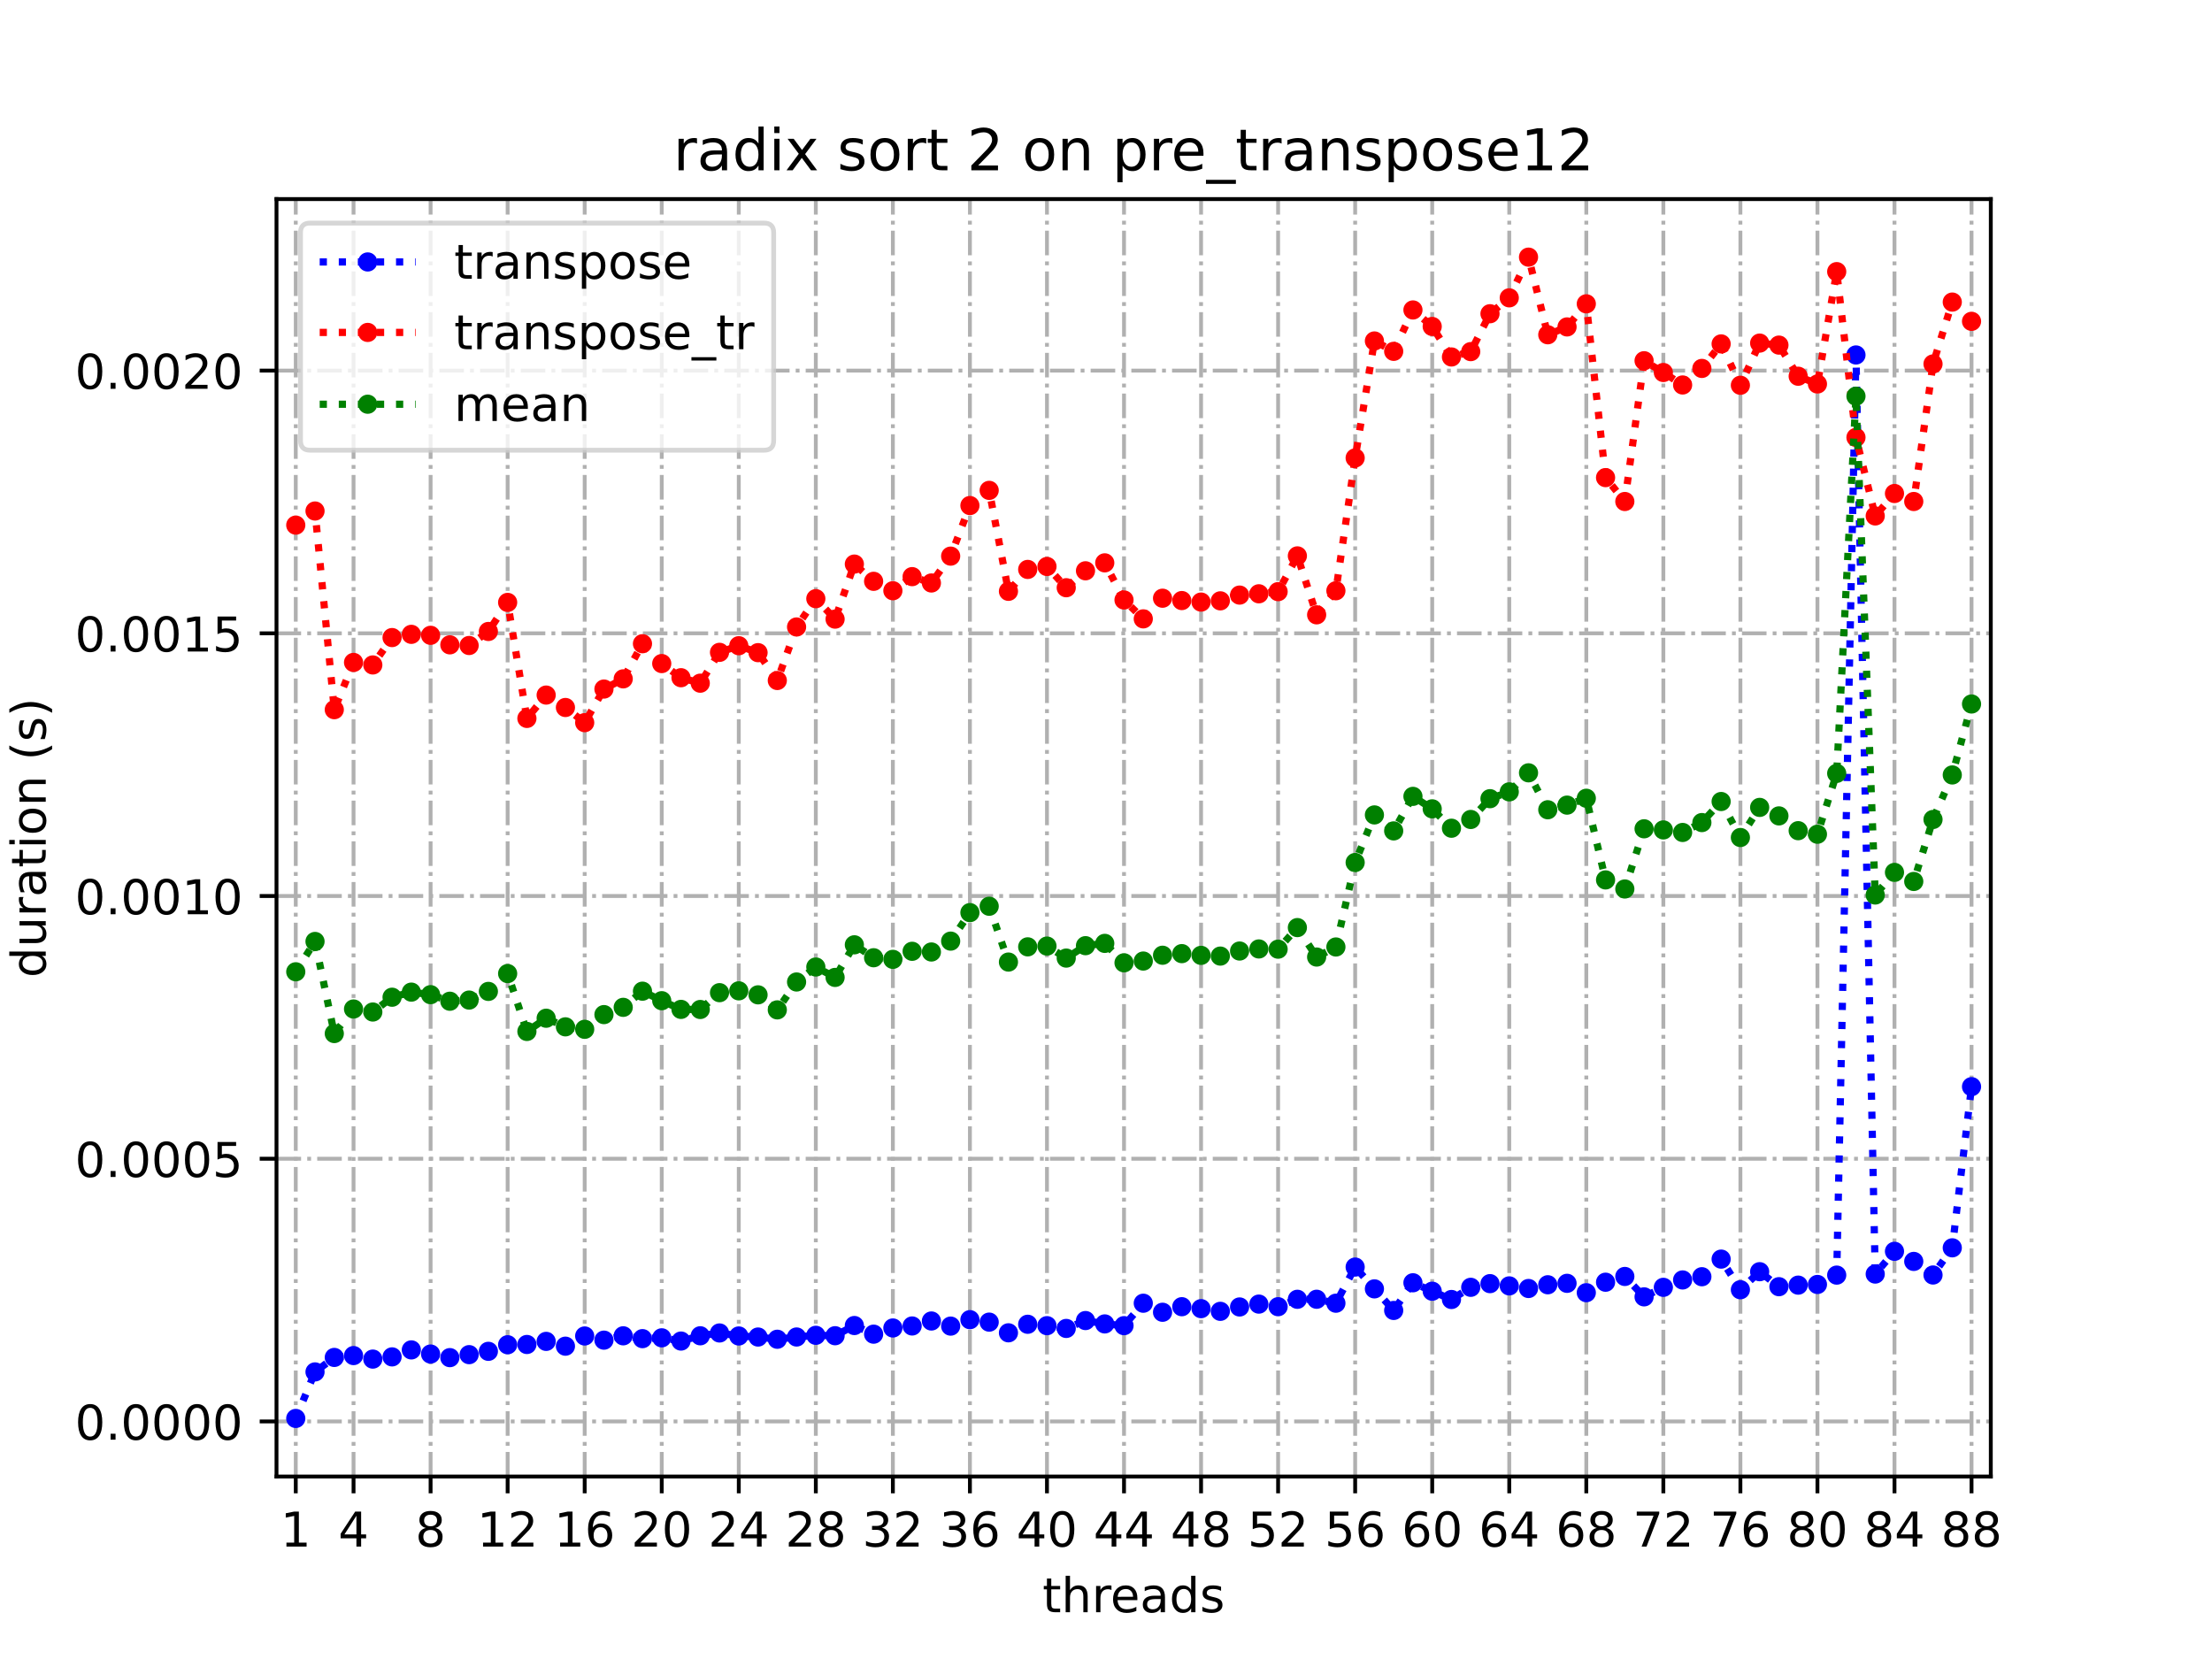 <?xml version="1.0" encoding="utf-8" standalone="no"?>
<!DOCTYPE svg PUBLIC "-//W3C//DTD SVG 1.1//EN"
  "http://www.w3.org/Graphics/SVG/1.1/DTD/svg11.dtd">
<!-- Created with matplotlib (https://matplotlib.org/) -->
<svg height="345.6pt" version="1.1" viewBox="0 0 460.8 345.6" width="460.8pt" xmlns="http://www.w3.org/2000/svg" xmlns:xlink="http://www.w3.org/1999/xlink">
 <defs>
  <style type="text/css">
*{stroke-linecap:butt;stroke-linejoin:round;}
  </style>
 </defs>
 <g id="figure_1">
  <g id="patch_1">
   <path d="M 0 345.6 
L 460.8 345.6 
L 460.8 0 
L 0 0 
z
" style="fill:#ffffff;"/>
  </g>
  <g id="axes_1">
   <g id="patch_2">
    <path d="M 57.6 307.584 
L 414.72 307.584 
L 414.72 41.472 
L 57.6 41.472 
z
" style="fill:#ffffff;"/>
   </g>
   <g id="matplotlib.axis_1">
    <g id="xtick_1">
     <g id="line2d_1">
      <path clip-path="url(#p7cdeac5cce)" d="M 61.613 307.584 
L 61.613 41.472 
" style="fill:none;stroke:#b0b0b0;stroke-dasharray:5.12,1.28,0.8,1.28;stroke-dashoffset:0;stroke-width:0.8;"/>
     </g>
     <g id="line2d_2">
      <defs>
       <path d="M 0 0 
L 0 3.5 
" id="mb096f96f69" style="stroke:#000000;stroke-width:0.8;"/>
      </defs>
      <g>
       <use style="stroke:#000000;stroke-width:0.8;" x="61.613" xlink:href="#mb096f96f69" y="307.584"/>
      </g>
     </g>
     <g id="text_1">
      <!-- 1 -->
      <defs>
       <path d="M 12.406 8.297 
L 28.516 8.297 
L 28.516 63.922 
L 10.984 60.406 
L 10.984 69.391 
L 28.422 72.906 
L 38.281 72.906 
L 38.281 8.297 
L 54.391 8.297 
L 54.391 0 
L 12.406 0 
z
" id="DejaVuSans-49"/>
      </defs>
      <g transform="translate(58.431 322.182)scale(0.1 -0.1)">
       <use xlink:href="#DejaVuSans-49"/>
      </g>
     </g>
    </g>
    <g id="xtick_2">
     <g id="line2d_3">
      <path clip-path="url(#p7cdeac5cce)" d="M 73.65 307.584 
L 73.65 41.472 
" style="fill:none;stroke:#b0b0b0;stroke-dasharray:5.12,1.28,0.8,1.28;stroke-dashoffset:0;stroke-width:0.8;"/>
     </g>
     <g id="line2d_4">
      <g>
       <use style="stroke:#000000;stroke-width:0.8;" x="73.65" xlink:href="#mb096f96f69" y="307.584"/>
      </g>
     </g>
     <g id="text_2">
      <!-- 4 -->
      <defs>
       <path d="M 37.797 64.312 
L 12.891 25.391 
L 37.797 25.391 
z
M 35.203 72.906 
L 47.609 72.906 
L 47.609 25.391 
L 58.016 25.391 
L 58.016 17.188 
L 47.609 17.188 
L 47.609 0 
L 37.797 0 
L 37.797 17.188 
L 4.891 17.188 
L 4.891 26.703 
z
" id="DejaVuSans-52"/>
      </defs>
      <g transform="translate(70.469 322.182)scale(0.1 -0.1)">
       <use xlink:href="#DejaVuSans-52"/>
      </g>
     </g>
    </g>
    <g id="xtick_3">
     <g id="line2d_5">
      <path clip-path="url(#p7cdeac5cce)" d="M 89.701 307.584 
L 89.701 41.472 
" style="fill:none;stroke:#b0b0b0;stroke-dasharray:5.12,1.28,0.8,1.28;stroke-dashoffset:0;stroke-width:0.8;"/>
     </g>
     <g id="line2d_6">
      <g>
       <use style="stroke:#000000;stroke-width:0.8;" x="89.701" xlink:href="#mb096f96f69" y="307.584"/>
      </g>
     </g>
     <g id="text_3">
      <!-- 8 -->
      <defs>
       <path d="M 31.781 34.625 
Q 24.75 34.625 20.719 30.859 
Q 16.703 27.094 16.703 20.516 
Q 16.703 13.922 20.719 10.156 
Q 24.75 6.391 31.781 6.391 
Q 38.812 6.391 42.859 10.172 
Q 46.922 13.969 46.922 20.516 
Q 46.922 27.094 42.891 30.859 
Q 38.875 34.625 31.781 34.625 
z
M 21.922 38.812 
Q 15.578 40.375 12.031 44.719 
Q 8.5 49.078 8.5 55.328 
Q 8.5 64.062 14.719 69.141 
Q 20.953 74.219 31.781 74.219 
Q 42.672 74.219 48.875 69.141 
Q 55.078 64.062 55.078 55.328 
Q 55.078 49.078 51.531 44.719 
Q 48 40.375 41.703 38.812 
Q 48.828 37.156 52.797 32.312 
Q 56.781 27.484 56.781 20.516 
Q 56.781 9.906 50.312 4.234 
Q 43.844 -1.422 31.781 -1.422 
Q 19.734 -1.422 13.25 4.234 
Q 6.781 9.906 6.781 20.516 
Q 6.781 27.484 10.781 32.312 
Q 14.797 37.156 21.922 38.812 
z
M 18.312 54.391 
Q 18.312 48.734 21.844 45.562 
Q 25.391 42.391 31.781 42.391 
Q 38.141 42.391 41.719 45.562 
Q 45.312 48.734 45.312 54.391 
Q 45.312 60.062 41.719 63.234 
Q 38.141 66.406 31.781 66.406 
Q 25.391 66.406 21.844 63.234 
Q 18.312 60.062 18.312 54.391 
z
" id="DejaVuSans-56"/>
      </defs>
      <g transform="translate(86.519 322.182)scale(0.1 -0.1)">
       <use xlink:href="#DejaVuSans-56"/>
      </g>
     </g>
    </g>
    <g id="xtick_4">
     <g id="line2d_7">
      <path clip-path="url(#p7cdeac5cce)" d="M 105.751 307.584 
L 105.751 41.472 
" style="fill:none;stroke:#b0b0b0;stroke-dasharray:5.12,1.28,0.8,1.28;stroke-dashoffset:0;stroke-width:0.8;"/>
     </g>
     <g id="line2d_8">
      <g>
       <use style="stroke:#000000;stroke-width:0.8;" x="105.751" xlink:href="#mb096f96f69" y="307.584"/>
      </g>
     </g>
     <g id="text_4">
      <!-- 12 -->
      <defs>
       <path d="M 19.188 8.297 
L 53.609 8.297 
L 53.609 0 
L 7.328 0 
L 7.328 8.297 
Q 12.938 14.109 22.625 23.891 
Q 32.328 33.688 34.812 36.531 
Q 39.547 41.844 41.422 45.531 
Q 43.312 49.219 43.312 52.781 
Q 43.312 58.594 39.234 62.25 
Q 35.156 65.922 28.609 65.922 
Q 23.969 65.922 18.812 64.312 
Q 13.672 62.703 7.812 59.422 
L 7.812 69.391 
Q 13.766 71.781 18.938 73 
Q 24.125 74.219 28.422 74.219 
Q 39.75 74.219 46.484 68.547 
Q 53.219 62.891 53.219 53.422 
Q 53.219 48.922 51.531 44.891 
Q 49.859 40.875 45.406 35.406 
Q 44.188 33.984 37.641 27.219 
Q 31.109 20.453 19.188 8.297 
z
" id="DejaVuSans-50"/>
      </defs>
      <g transform="translate(99.389 322.182)scale(0.1 -0.1)">
       <use xlink:href="#DejaVuSans-49"/>
       <use x="63.623" xlink:href="#DejaVuSans-50"/>
      </g>
     </g>
    </g>
    <g id="xtick_5">
     <g id="line2d_9">
      <path clip-path="url(#p7cdeac5cce)" d="M 121.801 307.584 
L 121.801 41.472 
" style="fill:none;stroke:#b0b0b0;stroke-dasharray:5.12,1.28,0.8,1.28;stroke-dashoffset:0;stroke-width:0.8;"/>
     </g>
     <g id="line2d_10">
      <g>
       <use style="stroke:#000000;stroke-width:0.8;" x="121.801" xlink:href="#mb096f96f69" y="307.584"/>
      </g>
     </g>
     <g id="text_5">
      <!-- 16 -->
      <defs>
       <path d="M 33.016 40.375 
Q 26.375 40.375 22.484 35.828 
Q 18.609 31.297 18.609 23.391 
Q 18.609 15.531 22.484 10.953 
Q 26.375 6.391 33.016 6.391 
Q 39.656 6.391 43.531 10.953 
Q 47.406 15.531 47.406 23.391 
Q 47.406 31.297 43.531 35.828 
Q 39.656 40.375 33.016 40.375 
z
M 52.594 71.297 
L 52.594 62.312 
Q 48.875 64.062 45.094 64.984 
Q 41.312 65.922 37.594 65.922 
Q 27.828 65.922 22.672 59.328 
Q 17.531 52.734 16.797 39.406 
Q 19.672 43.656 24.016 45.922 
Q 28.375 48.188 33.594 48.188 
Q 44.578 48.188 50.953 41.516 
Q 57.328 34.859 57.328 23.391 
Q 57.328 12.156 50.688 5.359 
Q 44.047 -1.422 33.016 -1.422 
Q 20.359 -1.422 13.672 8.266 
Q 6.984 17.969 6.984 36.375 
Q 6.984 53.656 15.188 63.938 
Q 23.391 74.219 37.203 74.219 
Q 40.922 74.219 44.703 73.484 
Q 48.484 72.75 52.594 71.297 
z
" id="DejaVuSans-54"/>
      </defs>
      <g transform="translate(115.439 322.182)scale(0.1 -0.1)">
       <use xlink:href="#DejaVuSans-49"/>
       <use x="63.623" xlink:href="#DejaVuSans-54"/>
      </g>
     </g>
    </g>
    <g id="xtick_6">
     <g id="line2d_11">
      <path clip-path="url(#p7cdeac5cce)" d="M 137.852 307.584 
L 137.852 41.472 
" style="fill:none;stroke:#b0b0b0;stroke-dasharray:5.12,1.28,0.8,1.28;stroke-dashoffset:0;stroke-width:0.8;"/>
     </g>
     <g id="line2d_12">
      <g>
       <use style="stroke:#000000;stroke-width:0.8;" x="137.852" xlink:href="#mb096f96f69" y="307.584"/>
      </g>
     </g>
     <g id="text_6">
      <!-- 20 -->
      <defs>
       <path d="M 31.781 66.406 
Q 24.172 66.406 20.328 58.906 
Q 16.5 51.422 16.5 36.375 
Q 16.5 21.391 20.328 13.891 
Q 24.172 6.391 31.781 6.391 
Q 39.453 6.391 43.281 13.891 
Q 47.125 21.391 47.125 36.375 
Q 47.125 51.422 43.281 58.906 
Q 39.453 66.406 31.781 66.406 
z
M 31.781 74.219 
Q 44.047 74.219 50.516 64.516 
Q 56.984 54.828 56.984 36.375 
Q 56.984 17.969 50.516 8.266 
Q 44.047 -1.422 31.781 -1.422 
Q 19.531 -1.422 13.062 8.266 
Q 6.594 17.969 6.594 36.375 
Q 6.594 54.828 13.062 64.516 
Q 19.531 74.219 31.781 74.219 
z
" id="DejaVuSans-48"/>
      </defs>
      <g transform="translate(131.489 322.182)scale(0.1 -0.1)">
       <use xlink:href="#DejaVuSans-50"/>
       <use x="63.623" xlink:href="#DejaVuSans-48"/>
      </g>
     </g>
    </g>
    <g id="xtick_7">
     <g id="line2d_13">
      <path clip-path="url(#p7cdeac5cce)" d="M 153.902 307.584 
L 153.902 41.472 
" style="fill:none;stroke:#b0b0b0;stroke-dasharray:5.12,1.28,0.8,1.28;stroke-dashoffset:0;stroke-width:0.8;"/>
     </g>
     <g id="line2d_14">
      <g>
       <use style="stroke:#000000;stroke-width:0.8;" x="153.902" xlink:href="#mb096f96f69" y="307.584"/>
      </g>
     </g>
     <g id="text_7">
      <!-- 24 -->
      <g transform="translate(147.54 322.182)scale(0.1 -0.1)">
       <use xlink:href="#DejaVuSans-50"/>
       <use x="63.623" xlink:href="#DejaVuSans-52"/>
      </g>
     </g>
    </g>
    <g id="xtick_8">
     <g id="line2d_15">
      <path clip-path="url(#p7cdeac5cce)" d="M 169.952 307.584 
L 169.952 41.472 
" style="fill:none;stroke:#b0b0b0;stroke-dasharray:5.12,1.28,0.8,1.28;stroke-dashoffset:0;stroke-width:0.8;"/>
     </g>
     <g id="line2d_16">
      <g>
       <use style="stroke:#000000;stroke-width:0.8;" x="169.952" xlink:href="#mb096f96f69" y="307.584"/>
      </g>
     </g>
     <g id="text_8">
      <!-- 28 -->
      <g transform="translate(163.59 322.182)scale(0.1 -0.1)">
       <use xlink:href="#DejaVuSans-50"/>
       <use x="63.623" xlink:href="#DejaVuSans-56"/>
      </g>
     </g>
    </g>
    <g id="xtick_9">
     <g id="line2d_17">
      <path clip-path="url(#p7cdeac5cce)" d="M 186.003 307.584 
L 186.003 41.472 
" style="fill:none;stroke:#b0b0b0;stroke-dasharray:5.12,1.28,0.8,1.28;stroke-dashoffset:0;stroke-width:0.8;"/>
     </g>
     <g id="line2d_18">
      <g>
       <use style="stroke:#000000;stroke-width:0.8;" x="186.003" xlink:href="#mb096f96f69" y="307.584"/>
      </g>
     </g>
     <g id="text_9">
      <!-- 32 -->
      <defs>
       <path d="M 40.578 39.312 
Q 47.656 37.797 51.625 33 
Q 55.609 28.219 55.609 21.188 
Q 55.609 10.406 48.188 4.484 
Q 40.766 -1.422 27.094 -1.422 
Q 22.516 -1.422 17.656 -0.516 
Q 12.797 0.391 7.625 2.203 
L 7.625 11.719 
Q 11.719 9.328 16.594 8.109 
Q 21.484 6.891 26.812 6.891 
Q 36.078 6.891 40.938 10.547 
Q 45.797 14.203 45.797 21.188 
Q 45.797 27.641 41.281 31.266 
Q 36.766 34.906 28.719 34.906 
L 20.219 34.906 
L 20.219 43.016 
L 29.109 43.016 
Q 36.375 43.016 40.234 45.922 
Q 44.094 48.828 44.094 54.297 
Q 44.094 59.906 40.109 62.906 
Q 36.141 65.922 28.719 65.922 
Q 24.656 65.922 20.016 65.031 
Q 15.375 64.156 9.812 62.312 
L 9.812 71.094 
Q 15.438 72.656 20.344 73.438 
Q 25.25 74.219 29.594 74.219 
Q 40.828 74.219 47.359 69.109 
Q 53.906 64.016 53.906 55.328 
Q 53.906 49.266 50.438 45.094 
Q 46.969 40.922 40.578 39.312 
z
" id="DejaVuSans-51"/>
      </defs>
      <g transform="translate(179.64 322.182)scale(0.1 -0.1)">
       <use xlink:href="#DejaVuSans-51"/>
       <use x="63.623" xlink:href="#DejaVuSans-50"/>
      </g>
     </g>
    </g>
    <g id="xtick_10">
     <g id="line2d_19">
      <path clip-path="url(#p7cdeac5cce)" d="M 202.053 307.584 
L 202.053 41.472 
" style="fill:none;stroke:#b0b0b0;stroke-dasharray:5.12,1.28,0.8,1.28;stroke-dashoffset:0;stroke-width:0.8;"/>
     </g>
     <g id="line2d_20">
      <g>
       <use style="stroke:#000000;stroke-width:0.8;" x="202.053" xlink:href="#mb096f96f69" y="307.584"/>
      </g>
     </g>
     <g id="text_10">
      <!-- 36 -->
      <g transform="translate(195.691 322.182)scale(0.1 -0.1)">
       <use xlink:href="#DejaVuSans-51"/>
       <use x="63.623" xlink:href="#DejaVuSans-54"/>
      </g>
     </g>
    </g>
    <g id="xtick_11">
     <g id="line2d_21">
      <path clip-path="url(#p7cdeac5cce)" d="M 218.103 307.584 
L 218.103 41.472 
" style="fill:none;stroke:#b0b0b0;stroke-dasharray:5.12,1.28,0.8,1.28;stroke-dashoffset:0;stroke-width:0.8;"/>
     </g>
     <g id="line2d_22">
      <g>
       <use style="stroke:#000000;stroke-width:0.8;" x="218.103" xlink:href="#mb096f96f69" y="307.584"/>
      </g>
     </g>
     <g id="text_11">
      <!-- 40 -->
      <g transform="translate(211.741 322.182)scale(0.1 -0.1)">
       <use xlink:href="#DejaVuSans-52"/>
       <use x="63.623" xlink:href="#DejaVuSans-48"/>
      </g>
     </g>
    </g>
    <g id="xtick_12">
     <g id="line2d_23">
      <path clip-path="url(#p7cdeac5cce)" d="M 234.154 307.584 
L 234.154 41.472 
" style="fill:none;stroke:#b0b0b0;stroke-dasharray:5.12,1.28,0.8,1.28;stroke-dashoffset:0;stroke-width:0.8;"/>
     </g>
     <g id="line2d_24">
      <g>
       <use style="stroke:#000000;stroke-width:0.8;" x="234.154" xlink:href="#mb096f96f69" y="307.584"/>
      </g>
     </g>
     <g id="text_12">
      <!-- 44 -->
      <g transform="translate(227.791 322.182)scale(0.1 -0.1)">
       <use xlink:href="#DejaVuSans-52"/>
       <use x="63.623" xlink:href="#DejaVuSans-52"/>
      </g>
     </g>
    </g>
    <g id="xtick_13">
     <g id="line2d_25">
      <path clip-path="url(#p7cdeac5cce)" d="M 250.204 307.584 
L 250.204 41.472 
" style="fill:none;stroke:#b0b0b0;stroke-dasharray:5.12,1.28,0.8,1.28;stroke-dashoffset:0;stroke-width:0.8;"/>
     </g>
     <g id="line2d_26">
      <g>
       <use style="stroke:#000000;stroke-width:0.8;" x="250.204" xlink:href="#mb096f96f69" y="307.584"/>
      </g>
     </g>
     <g id="text_13">
      <!-- 48 -->
      <g transform="translate(243.842 322.182)scale(0.1 -0.1)">
       <use xlink:href="#DejaVuSans-52"/>
       <use x="63.623" xlink:href="#DejaVuSans-56"/>
      </g>
     </g>
    </g>
    <g id="xtick_14">
     <g id="line2d_27">
      <path clip-path="url(#p7cdeac5cce)" d="M 266.254 307.584 
L 266.254 41.472 
" style="fill:none;stroke:#b0b0b0;stroke-dasharray:5.12,1.28,0.8,1.28;stroke-dashoffset:0;stroke-width:0.8;"/>
     </g>
     <g id="line2d_28">
      <g>
       <use style="stroke:#000000;stroke-width:0.8;" x="266.254" xlink:href="#mb096f96f69" y="307.584"/>
      </g>
     </g>
     <g id="text_14">
      <!-- 52 -->
      <defs>
       <path d="M 10.797 72.906 
L 49.516 72.906 
L 49.516 64.594 
L 19.828 64.594 
L 19.828 46.734 
Q 21.969 47.469 24.109 47.828 
Q 26.266 48.188 28.422 48.188 
Q 40.625 48.188 47.75 41.5 
Q 54.891 34.812 54.891 23.391 
Q 54.891 11.625 47.562 5.094 
Q 40.234 -1.422 26.906 -1.422 
Q 22.312 -1.422 17.547 -0.641 
Q 12.797 0.141 7.719 1.703 
L 7.719 11.625 
Q 12.109 9.234 16.797 8.062 
Q 21.484 6.891 26.703 6.891 
Q 35.156 6.891 40.078 11.328 
Q 45.016 15.766 45.016 23.391 
Q 45.016 31 40.078 35.438 
Q 35.156 39.891 26.703 39.891 
Q 22.75 39.891 18.812 39.016 
Q 14.891 38.141 10.797 36.281 
z
" id="DejaVuSans-53"/>
      </defs>
      <g transform="translate(259.892 322.182)scale(0.1 -0.1)">
       <use xlink:href="#DejaVuSans-53"/>
       <use x="63.623" xlink:href="#DejaVuSans-50"/>
      </g>
     </g>
    </g>
    <g id="xtick_15">
     <g id="line2d_29">
      <path clip-path="url(#p7cdeac5cce)" d="M 282.305 307.584 
L 282.305 41.472 
" style="fill:none;stroke:#b0b0b0;stroke-dasharray:5.12,1.28,0.8,1.28;stroke-dashoffset:0;stroke-width:0.8;"/>
     </g>
     <g id="line2d_30">
      <g>
       <use style="stroke:#000000;stroke-width:0.8;" x="282.305" xlink:href="#mb096f96f69" y="307.584"/>
      </g>
     </g>
     <g id="text_15">
      <!-- 56 -->
      <g transform="translate(275.942 322.182)scale(0.1 -0.1)">
       <use xlink:href="#DejaVuSans-53"/>
       <use x="63.623" xlink:href="#DejaVuSans-54"/>
      </g>
     </g>
    </g>
    <g id="xtick_16">
     <g id="line2d_31">
      <path clip-path="url(#p7cdeac5cce)" d="M 298.355 307.584 
L 298.355 41.472 
" style="fill:none;stroke:#b0b0b0;stroke-dasharray:5.12,1.28,0.8,1.28;stroke-dashoffset:0;stroke-width:0.8;"/>
     </g>
     <g id="line2d_32">
      <g>
       <use style="stroke:#000000;stroke-width:0.8;" x="298.355" xlink:href="#mb096f96f69" y="307.584"/>
      </g>
     </g>
     <g id="text_16">
      <!-- 60 -->
      <g transform="translate(291.993 322.182)scale(0.1 -0.1)">
       <use xlink:href="#DejaVuSans-54"/>
       <use x="63.623" xlink:href="#DejaVuSans-48"/>
      </g>
     </g>
    </g>
    <g id="xtick_17">
     <g id="line2d_33">
      <path clip-path="url(#p7cdeac5cce)" d="M 314.405 307.584 
L 314.405 41.472 
" style="fill:none;stroke:#b0b0b0;stroke-dasharray:5.12,1.28,0.8,1.28;stroke-dashoffset:0;stroke-width:0.8;"/>
     </g>
     <g id="line2d_34">
      <g>
       <use style="stroke:#000000;stroke-width:0.8;" x="314.405" xlink:href="#mb096f96f69" y="307.584"/>
      </g>
     </g>
     <g id="text_17">
      <!-- 64 -->
      <g transform="translate(308.043 322.182)scale(0.1 -0.1)">
       <use xlink:href="#DejaVuSans-54"/>
       <use x="63.623" xlink:href="#DejaVuSans-52"/>
      </g>
     </g>
    </g>
    <g id="xtick_18">
     <g id="line2d_35">
      <path clip-path="url(#p7cdeac5cce)" d="M 330.456 307.584 
L 330.456 41.472 
" style="fill:none;stroke:#b0b0b0;stroke-dasharray:5.12,1.28,0.8,1.28;stroke-dashoffset:0;stroke-width:0.8;"/>
     </g>
     <g id="line2d_36">
      <g>
       <use style="stroke:#000000;stroke-width:0.8;" x="330.456" xlink:href="#mb096f96f69" y="307.584"/>
      </g>
     </g>
     <g id="text_18">
      <!-- 68 -->
      <g transform="translate(324.093 322.182)scale(0.1 -0.1)">
       <use xlink:href="#DejaVuSans-54"/>
       <use x="63.623" xlink:href="#DejaVuSans-56"/>
      </g>
     </g>
    </g>
    <g id="xtick_19">
     <g id="line2d_37">
      <path clip-path="url(#p7cdeac5cce)" d="M 346.506 307.584 
L 346.506 41.472 
" style="fill:none;stroke:#b0b0b0;stroke-dasharray:5.12,1.28,0.8,1.28;stroke-dashoffset:0;stroke-width:0.8;"/>
     </g>
     <g id="line2d_38">
      <g>
       <use style="stroke:#000000;stroke-width:0.8;" x="346.506" xlink:href="#mb096f96f69" y="307.584"/>
      </g>
     </g>
     <g id="text_19">
      <!-- 72 -->
      <defs>
       <path d="M 8.203 72.906 
L 55.078 72.906 
L 55.078 68.703 
L 28.609 0 
L 18.312 0 
L 43.219 64.594 
L 8.203 64.594 
z
" id="DejaVuSans-55"/>
      </defs>
      <g transform="translate(340.144 322.182)scale(0.1 -0.1)">
       <use xlink:href="#DejaVuSans-55"/>
       <use x="63.623" xlink:href="#DejaVuSans-50"/>
      </g>
     </g>
    </g>
    <g id="xtick_20">
     <g id="line2d_39">
      <path clip-path="url(#p7cdeac5cce)" d="M 362.556 307.584 
L 362.556 41.472 
" style="fill:none;stroke:#b0b0b0;stroke-dasharray:5.12,1.28,0.8,1.28;stroke-dashoffset:0;stroke-width:0.8;"/>
     </g>
     <g id="line2d_40">
      <g>
       <use style="stroke:#000000;stroke-width:0.8;" x="362.556" xlink:href="#mb096f96f69" y="307.584"/>
      </g>
     </g>
     <g id="text_20">
      <!-- 76 -->
      <g transform="translate(356.194 322.182)scale(0.1 -0.1)">
       <use xlink:href="#DejaVuSans-55"/>
       <use x="63.623" xlink:href="#DejaVuSans-54"/>
      </g>
     </g>
    </g>
    <g id="xtick_21">
     <g id="line2d_41">
      <path clip-path="url(#p7cdeac5cce)" d="M 378.607 307.584 
L 378.607 41.472 
" style="fill:none;stroke:#b0b0b0;stroke-dasharray:5.12,1.28,0.8,1.28;stroke-dashoffset:0;stroke-width:0.8;"/>
     </g>
     <g id="line2d_42">
      <g>
       <use style="stroke:#000000;stroke-width:0.8;" x="378.607" xlink:href="#mb096f96f69" y="307.584"/>
      </g>
     </g>
     <g id="text_21">
      <!-- 80 -->
      <g transform="translate(372.244 322.182)scale(0.1 -0.1)">
       <use xlink:href="#DejaVuSans-56"/>
       <use x="63.623" xlink:href="#DejaVuSans-48"/>
      </g>
     </g>
    </g>
    <g id="xtick_22">
     <g id="line2d_43">
      <path clip-path="url(#p7cdeac5cce)" d="M 394.657 307.584 
L 394.657 41.472 
" style="fill:none;stroke:#b0b0b0;stroke-dasharray:5.12,1.28,0.8,1.28;stroke-dashoffset:0;stroke-width:0.8;"/>
     </g>
     <g id="line2d_44">
      <g>
       <use style="stroke:#000000;stroke-width:0.8;" x="394.657" xlink:href="#mb096f96f69" y="307.584"/>
      </g>
     </g>
     <g id="text_22">
      <!-- 84 -->
      <g transform="translate(388.295 322.182)scale(0.1 -0.1)">
       <use xlink:href="#DejaVuSans-56"/>
       <use x="63.623" xlink:href="#DejaVuSans-52"/>
      </g>
     </g>
    </g>
    <g id="xtick_23">
     <g id="line2d_45">
      <path clip-path="url(#p7cdeac5cce)" d="M 410.707 307.584 
L 410.707 41.472 
" style="fill:none;stroke:#b0b0b0;stroke-dasharray:5.12,1.28,0.8,1.28;stroke-dashoffset:0;stroke-width:0.8;"/>
     </g>
     <g id="line2d_46">
      <g>
       <use style="stroke:#000000;stroke-width:0.8;" x="410.707" xlink:href="#mb096f96f69" y="307.584"/>
      </g>
     </g>
     <g id="text_23">
      <!-- 88 -->
      <g transform="translate(404.345 322.182)scale(0.1 -0.1)">
       <use xlink:href="#DejaVuSans-56"/>
       <use x="63.623" xlink:href="#DejaVuSans-56"/>
      </g>
     </g>
    </g>
    <g id="text_24">
     <!-- threads -->
     <defs>
      <path d="M 18.312 70.219 
L 18.312 54.688 
L 36.812 54.688 
L 36.812 47.703 
L 18.312 47.703 
L 18.312 18.016 
Q 18.312 11.328 20.141 9.422 
Q 21.969 7.516 27.594 7.516 
L 36.812 7.516 
L 36.812 0 
L 27.594 0 
Q 17.188 0 13.234 3.875 
Q 9.281 7.766 9.281 18.016 
L 9.281 47.703 
L 2.688 47.703 
L 2.688 54.688 
L 9.281 54.688 
L 9.281 70.219 
z
" id="DejaVuSans-116"/>
      <path d="M 54.891 33.016 
L 54.891 0 
L 45.906 0 
L 45.906 32.719 
Q 45.906 40.484 42.875 44.328 
Q 39.844 48.188 33.797 48.188 
Q 26.516 48.188 22.312 43.547 
Q 18.109 38.922 18.109 30.906 
L 18.109 0 
L 9.078 0 
L 9.078 75.984 
L 18.109 75.984 
L 18.109 46.188 
Q 21.344 51.125 25.703 53.562 
Q 30.078 56 35.797 56 
Q 45.219 56 50.047 50.172 
Q 54.891 44.344 54.891 33.016 
z
" id="DejaVuSans-104"/>
      <path d="M 41.109 46.297 
Q 39.594 47.172 37.812 47.578 
Q 36.031 48 33.891 48 
Q 26.266 48 22.188 43.047 
Q 18.109 38.094 18.109 28.812 
L 18.109 0 
L 9.078 0 
L 9.078 54.688 
L 18.109 54.688 
L 18.109 46.188 
Q 20.953 51.172 25.484 53.578 
Q 30.031 56 36.531 56 
Q 37.453 56 38.578 55.875 
Q 39.703 55.766 41.062 55.516 
z
" id="DejaVuSans-114"/>
      <path d="M 56.203 29.594 
L 56.203 25.203 
L 14.891 25.203 
Q 15.484 15.922 20.484 11.062 
Q 25.484 6.203 34.422 6.203 
Q 39.594 6.203 44.453 7.469 
Q 49.312 8.734 54.109 11.281 
L 54.109 2.781 
Q 49.266 0.734 44.188 -0.344 
Q 39.109 -1.422 33.891 -1.422 
Q 20.797 -1.422 13.156 6.188 
Q 5.516 13.812 5.516 26.812 
Q 5.516 40.234 12.766 48.109 
Q 20.016 56 32.328 56 
Q 43.359 56 49.781 48.891 
Q 56.203 41.797 56.203 29.594 
z
M 47.219 32.234 
Q 47.125 39.594 43.094 43.984 
Q 39.062 48.391 32.422 48.391 
Q 24.906 48.391 20.391 44.141 
Q 15.875 39.891 15.188 32.172 
z
" id="DejaVuSans-101"/>
      <path d="M 34.281 27.484 
Q 23.391 27.484 19.188 25 
Q 14.984 22.516 14.984 16.5 
Q 14.984 11.719 18.141 8.906 
Q 21.297 6.109 26.703 6.109 
Q 34.188 6.109 38.703 11.406 
Q 43.219 16.703 43.219 25.484 
L 43.219 27.484 
z
M 52.203 31.203 
L 52.203 0 
L 43.219 0 
L 43.219 8.297 
Q 40.141 3.328 35.547 0.953 
Q 30.953 -1.422 24.312 -1.422 
Q 15.922 -1.422 10.953 3.297 
Q 6 8.016 6 15.922 
Q 6 25.141 12.172 29.828 
Q 18.359 34.516 30.609 34.516 
L 43.219 34.516 
L 43.219 35.406 
Q 43.219 41.609 39.141 45 
Q 35.062 48.391 27.688 48.391 
Q 23 48.391 18.547 47.266 
Q 14.109 46.141 10.016 43.891 
L 10.016 52.203 
Q 14.938 54.109 19.578 55.047 
Q 24.219 56 28.609 56 
Q 40.484 56 46.344 49.844 
Q 52.203 43.703 52.203 31.203 
z
" id="DejaVuSans-97"/>
      <path d="M 45.406 46.391 
L 45.406 75.984 
L 54.391 75.984 
L 54.391 0 
L 45.406 0 
L 45.406 8.203 
Q 42.578 3.328 38.25 0.953 
Q 33.938 -1.422 27.875 -1.422 
Q 17.969 -1.422 11.734 6.484 
Q 5.516 14.406 5.516 27.297 
Q 5.516 40.188 11.734 48.094 
Q 17.969 56 27.875 56 
Q 33.938 56 38.25 53.625 
Q 42.578 51.266 45.406 46.391 
z
M 14.797 27.297 
Q 14.797 17.391 18.875 11.75 
Q 22.953 6.109 30.078 6.109 
Q 37.203 6.109 41.297 11.75 
Q 45.406 17.391 45.406 27.297 
Q 45.406 37.203 41.297 42.844 
Q 37.203 48.484 30.078 48.484 
Q 22.953 48.484 18.875 42.844 
Q 14.797 37.203 14.797 27.297 
z
" id="DejaVuSans-100"/>
      <path d="M 44.281 53.078 
L 44.281 44.578 
Q 40.484 46.531 36.375 47.5 
Q 32.281 48.484 27.875 48.484 
Q 21.188 48.484 17.844 46.438 
Q 14.5 44.391 14.5 40.281 
Q 14.5 37.156 16.891 35.375 
Q 19.281 33.594 26.516 31.984 
L 29.594 31.297 
Q 39.156 29.25 43.188 25.516 
Q 47.219 21.781 47.219 15.094 
Q 47.219 7.469 41.188 3.016 
Q 35.156 -1.422 24.609 -1.422 
Q 20.219 -1.422 15.453 -0.562 
Q 10.688 0.297 5.422 2 
L 5.422 11.281 
Q 10.406 8.688 15.234 7.391 
Q 20.062 6.109 24.812 6.109 
Q 31.156 6.109 34.562 8.281 
Q 37.984 10.453 37.984 14.406 
Q 37.984 18.062 35.516 20.016 
Q 33.062 21.969 24.703 23.781 
L 21.578 24.516 
Q 13.234 26.266 9.516 29.906 
Q 5.812 33.547 5.812 39.891 
Q 5.812 47.609 11.281 51.797 
Q 16.75 56 26.812 56 
Q 31.781 56 36.172 55.266 
Q 40.578 54.547 44.281 53.078 
z
" id="DejaVuSans-115"/>
     </defs>
     <g transform="translate(217.169 335.861)scale(0.1 -0.1)">
      <use xlink:href="#DejaVuSans-116"/>
      <use x="39.209" xlink:href="#DejaVuSans-104"/>
      <use x="102.588" xlink:href="#DejaVuSans-114"/>
      <use x="141.451" xlink:href="#DejaVuSans-101"/>
      <use x="202.975" xlink:href="#DejaVuSans-97"/>
      <use x="264.254" xlink:href="#DejaVuSans-100"/>
      <use x="327.73" xlink:href="#DejaVuSans-115"/>
     </g>
    </g>
   </g>
   <g id="matplotlib.axis_2">
    <g id="ytick_1">
     <g id="line2d_47">
      <path clip-path="url(#p7cdeac5cce)" d="M 57.6 296.114 
L 414.72 296.114 
" style="fill:none;stroke:#b0b0b0;stroke-dasharray:5.12,1.28,0.8,1.28;stroke-dashoffset:0;stroke-width:0.8;"/>
     </g>
     <g id="line2d_48">
      <defs>
       <path d="M 0 0 
L -3.5 0 
" id="me85b20b52d" style="stroke:#000000;stroke-width:0.8;"/>
      </defs>
      <g>
       <use style="stroke:#000000;stroke-width:0.8;" x="57.6" xlink:href="#me85b20b52d" y="296.114"/>
      </g>
     </g>
     <g id="text_25">
      <!-- 0.0000 -->
      <defs>
       <path d="M 10.688 12.406 
L 21 12.406 
L 21 0 
L 10.688 0 
z
" id="DejaVuSans-46"/>
      </defs>
      <g transform="translate(15.609 299.914)scale(0.1 -0.1)">
       <use xlink:href="#DejaVuSans-48"/>
       <use x="63.623" xlink:href="#DejaVuSans-46"/>
       <use x="95.41" xlink:href="#DejaVuSans-48"/>
       <use x="159.033" xlink:href="#DejaVuSans-48"/>
       <use x="222.656" xlink:href="#DejaVuSans-48"/>
       <use x="286.279" xlink:href="#DejaVuSans-48"/>
      </g>
     </g>
    </g>
    <g id="ytick_2">
     <g id="line2d_49">
      <path clip-path="url(#p7cdeac5cce)" d="M 57.6 241.385 
L 414.72 241.385 
" style="fill:none;stroke:#b0b0b0;stroke-dasharray:5.12,1.28,0.8,1.28;stroke-dashoffset:0;stroke-width:0.8;"/>
     </g>
     <g id="line2d_50">
      <g>
       <use style="stroke:#000000;stroke-width:0.8;" x="57.6" xlink:href="#me85b20b52d" y="241.385"/>
      </g>
     </g>
     <g id="text_26">
      <!-- 0.0005 -->
      <g transform="translate(15.609 245.184)scale(0.1 -0.1)">
       <use xlink:href="#DejaVuSans-48"/>
       <use x="63.623" xlink:href="#DejaVuSans-46"/>
       <use x="95.41" xlink:href="#DejaVuSans-48"/>
       <use x="159.033" xlink:href="#DejaVuSans-48"/>
       <use x="222.656" xlink:href="#DejaVuSans-48"/>
       <use x="286.279" xlink:href="#DejaVuSans-53"/>
      </g>
     </g>
    </g>
    <g id="ytick_3">
     <g id="line2d_51">
      <path clip-path="url(#p7cdeac5cce)" d="M 57.6 186.655 
L 414.72 186.655 
" style="fill:none;stroke:#b0b0b0;stroke-dasharray:5.12,1.28,0.8,1.28;stroke-dashoffset:0;stroke-width:0.8;"/>
     </g>
     <g id="line2d_52">
      <g>
       <use style="stroke:#000000;stroke-width:0.8;" x="57.6" xlink:href="#me85b20b52d" y="186.655"/>
      </g>
     </g>
     <g id="text_27">
      <!-- 0.0010 -->
      <g transform="translate(15.609 190.454)scale(0.1 -0.1)">
       <use xlink:href="#DejaVuSans-48"/>
       <use x="63.623" xlink:href="#DejaVuSans-46"/>
       <use x="95.41" xlink:href="#DejaVuSans-48"/>
       <use x="159.033" xlink:href="#DejaVuSans-48"/>
       <use x="222.656" xlink:href="#DejaVuSans-49"/>
       <use x="286.279" xlink:href="#DejaVuSans-48"/>
      </g>
     </g>
    </g>
    <g id="ytick_4">
     <g id="line2d_53">
      <path clip-path="url(#p7cdeac5cce)" d="M 57.6 131.926 
L 414.72 131.926 
" style="fill:none;stroke:#b0b0b0;stroke-dasharray:5.12,1.28,0.8,1.28;stroke-dashoffset:0;stroke-width:0.8;"/>
     </g>
     <g id="line2d_54">
      <g>
       <use style="stroke:#000000;stroke-width:0.8;" x="57.6" xlink:href="#me85b20b52d" y="131.926"/>
      </g>
     </g>
     <g id="text_28">
      <!-- 0.0015 -->
      <g transform="translate(15.609 135.725)scale(0.1 -0.1)">
       <use xlink:href="#DejaVuSans-48"/>
       <use x="63.623" xlink:href="#DejaVuSans-46"/>
       <use x="95.41" xlink:href="#DejaVuSans-48"/>
       <use x="159.033" xlink:href="#DejaVuSans-48"/>
       <use x="222.656" xlink:href="#DejaVuSans-49"/>
       <use x="286.279" xlink:href="#DejaVuSans-53"/>
      </g>
     </g>
    </g>
    <g id="ytick_5">
     <g id="line2d_55">
      <path clip-path="url(#p7cdeac5cce)" d="M 57.6 77.196 
L 414.72 77.196 
" style="fill:none;stroke:#b0b0b0;stroke-dasharray:5.12,1.28,0.8,1.28;stroke-dashoffset:0;stroke-width:0.8;"/>
     </g>
     <g id="line2d_56">
      <g>
       <use style="stroke:#000000;stroke-width:0.8;" x="57.6" xlink:href="#me85b20b52d" y="77.196"/>
      </g>
     </g>
     <g id="text_29">
      <!-- 0.0020 -->
      <g transform="translate(15.609 80.995)scale(0.1 -0.1)">
       <use xlink:href="#DejaVuSans-48"/>
       <use x="63.623" xlink:href="#DejaVuSans-46"/>
       <use x="95.41" xlink:href="#DejaVuSans-48"/>
       <use x="159.033" xlink:href="#DejaVuSans-48"/>
       <use x="222.656" xlink:href="#DejaVuSans-50"/>
       <use x="286.279" xlink:href="#DejaVuSans-48"/>
      </g>
     </g>
    </g>
    <g id="text_30">
     <!-- duration (s) -->
     <defs>
      <path d="M 8.5 21.578 
L 8.5 54.688 
L 17.484 54.688 
L 17.484 21.922 
Q 17.484 14.156 20.5 10.266 
Q 23.531 6.391 29.594 6.391 
Q 36.859 6.391 41.078 11.031 
Q 45.312 15.672 45.312 23.688 
L 45.312 54.688 
L 54.297 54.688 
L 54.297 0 
L 45.312 0 
L 45.312 8.406 
Q 42.047 3.422 37.719 1 
Q 33.406 -1.422 27.688 -1.422 
Q 18.266 -1.422 13.375 4.438 
Q 8.5 10.297 8.5 21.578 
z
M 31.109 56 
z
" id="DejaVuSans-117"/>
      <path d="M 9.422 54.688 
L 18.406 54.688 
L 18.406 0 
L 9.422 0 
z
M 9.422 75.984 
L 18.406 75.984 
L 18.406 64.594 
L 9.422 64.594 
z
" id="DejaVuSans-105"/>
      <path d="M 30.609 48.391 
Q 23.391 48.391 19.188 42.75 
Q 14.984 37.109 14.984 27.297 
Q 14.984 17.484 19.156 11.844 
Q 23.344 6.203 30.609 6.203 
Q 37.797 6.203 41.984 11.859 
Q 46.188 17.531 46.188 27.297 
Q 46.188 37.016 41.984 42.703 
Q 37.797 48.391 30.609 48.391 
z
M 30.609 56 
Q 42.328 56 49.016 48.375 
Q 55.719 40.766 55.719 27.297 
Q 55.719 13.875 49.016 6.219 
Q 42.328 -1.422 30.609 -1.422 
Q 18.844 -1.422 12.172 6.219 
Q 5.516 13.875 5.516 27.297 
Q 5.516 40.766 12.172 48.375 
Q 18.844 56 30.609 56 
z
" id="DejaVuSans-111"/>
      <path d="M 54.891 33.016 
L 54.891 0 
L 45.906 0 
L 45.906 32.719 
Q 45.906 40.484 42.875 44.328 
Q 39.844 48.188 33.797 48.188 
Q 26.516 48.188 22.312 43.547 
Q 18.109 38.922 18.109 30.906 
L 18.109 0 
L 9.078 0 
L 9.078 54.688 
L 18.109 54.688 
L 18.109 46.188 
Q 21.344 51.125 25.703 53.562 
Q 30.078 56 35.797 56 
Q 45.219 56 50.047 50.172 
Q 54.891 44.344 54.891 33.016 
z
" id="DejaVuSans-110"/>
      <path id="DejaVuSans-32"/>
      <path d="M 31 75.875 
Q 24.469 64.656 21.281 53.656 
Q 18.109 42.672 18.109 31.391 
Q 18.109 20.125 21.312 9.062 
Q 24.516 -2 31 -13.188 
L 23.188 -13.188 
Q 15.875 -1.703 12.234 9.375 
Q 8.594 20.453 8.594 31.391 
Q 8.594 42.281 12.203 53.312 
Q 15.828 64.359 23.188 75.875 
z
" id="DejaVuSans-40"/>
      <path d="M 8.016 75.875 
L 15.828 75.875 
Q 23.141 64.359 26.781 53.312 
Q 30.422 42.281 30.422 31.391 
Q 30.422 20.453 26.781 9.375 
Q 23.141 -1.703 15.828 -13.188 
L 8.016 -13.188 
Q 14.5 -2 17.703 9.062 
Q 20.906 20.125 20.906 31.391 
Q 20.906 42.672 17.703 53.656 
Q 14.5 64.656 8.016 75.875 
z
" id="DejaVuSans-41"/>
     </defs>
     <g transform="translate(9.53 203.663)rotate(-90)scale(0.1 -0.1)">
      <use xlink:href="#DejaVuSans-100"/>
      <use x="63.477" xlink:href="#DejaVuSans-117"/>
      <use x="126.855" xlink:href="#DejaVuSans-114"/>
      <use x="167.969" xlink:href="#DejaVuSans-97"/>
      <use x="229.248" xlink:href="#DejaVuSans-116"/>
      <use x="268.457" xlink:href="#DejaVuSans-105"/>
      <use x="296.24" xlink:href="#DejaVuSans-111"/>
      <use x="357.422" xlink:href="#DejaVuSans-110"/>
      <use x="420.801" xlink:href="#DejaVuSans-32"/>
      <use x="452.588" xlink:href="#DejaVuSans-40"/>
      <use x="491.602" xlink:href="#DejaVuSans-115"/>
      <use x="543.701" xlink:href="#DejaVuSans-41"/>
     </g>
    </g>
   </g>
   <g id="line2d_57">
    <path clip-path="url(#p7cdeac5cce)" d="M 61.613 295.488 
L 65.625 285.795 
L 69.638 282.779 
L 73.65 282.391 
L 77.663 283.125 
L 81.676 282.663 
L 85.688 281.209 
L 89.701 282.07 
L 93.713 282.82 
L 97.726 282.197 
L 101.738 281.507 
L 105.751 280.135 
L 109.764 280.08 
L 113.776 279.435 
L 117.789 280.434 
L 121.801 278.309 
L 125.814 279.177 
L 129.827 278.275 
L 133.839 278.864 
L 137.852 278.693 
L 141.864 279.367 
L 145.877 278.268 
L 149.889 277.682 
L 153.902 278.309 
L 157.915 278.529 
L 161.927 278.991 
L 165.94 278.521 
L 169.952 278.171 
L 173.965 278.256 
L 177.978 276.131 
L 181.99 277.932 
L 186.003 276.642 
L 190.015 276.225 
L 194.028 275.188 
L 198.04 276.254 
L 202.053 274.912 
L 206.066 275.423 
L 210.078 277.649 
L 214.091 275.87 
L 218.103 276.161 
L 222.116 276.739 
L 226.129 275.095 
L 230.141 275.796 
L 234.154 276.158 
L 238.166 271.486 
L 242.179 273.369 
L 246.191 272.209 
L 250.204 272.616 
L 254.217 273.175 
L 258.229 272.265 
L 262.242 271.669 
L 266.254 272.209 
L 270.267 270.666 
L 274.28 270.658 
L 278.292 271.482 
L 282.305 263.952 
L 286.317 268.496 
L 290.33 272.992 
L 294.342 267.225 
L 298.355 268.985 
L 302.368 270.707 
L 306.38 268.172 
L 310.393 267.404 
L 314.405 267.874 
L 318.418 268.418 
L 322.431 267.639 
L 326.443 267.34 
L 330.456 269.287 
L 334.468 267.109 
L 338.481 265.909 
L 342.493 270.159 
L 346.506 268.176 
L 350.519 266.636 
L 354.531 265.965 
L 358.544 262.296 
L 362.556 268.675 
L 366.569 264.917 
L 370.582 268.041 
L 374.594 267.717 
L 378.607 267.575 
L 382.619 265.629 
L 386.632 73.946 
L 390.644 265.409 
L 394.657 260.674 
L 398.67 262.777 
L 402.682 265.607 
L 406.695 259.944 
L 410.707 226.372 
" style="fill:none;stroke:#0000ff;stroke-dasharray:1.5,2.475;stroke-dashoffset:0;stroke-width:1.5;"/>
    <defs>
     <path d="M 0 1.5 
C 0.398 1.5 0.779 1.342 1.061 1.061 
C 1.342 0.779 1.5 0.398 1.5 0 
C 1.5 -0.398 1.342 -0.779 1.061 -1.061 
C 0.779 -1.342 0.398 -1.5 0 -1.5 
C -0.398 -1.5 -0.779 -1.342 -1.061 -1.061 
C -1.342 -0.779 -1.5 -0.398 -1.5 0 
C -1.5 0.398 -1.342 0.779 -1.061 1.061 
C -0.779 1.342 -0.398 1.5 0 1.5 
z
" id="m4a4da2ba3d" style="stroke:#0000ff;"/>
    </defs>
    <g clip-path="url(#p7cdeac5cce)">
     <use style="fill:#0000ff;stroke:#0000ff;" x="61.613" xlink:href="#m4a4da2ba3d" y="295.488"/>
     <use style="fill:#0000ff;stroke:#0000ff;" x="65.625" xlink:href="#m4a4da2ba3d" y="285.795"/>
     <use style="fill:#0000ff;stroke:#0000ff;" x="69.638" xlink:href="#m4a4da2ba3d" y="282.779"/>
     <use style="fill:#0000ff;stroke:#0000ff;" x="73.65" xlink:href="#m4a4da2ba3d" y="282.391"/>
     <use style="fill:#0000ff;stroke:#0000ff;" x="77.663" xlink:href="#m4a4da2ba3d" y="283.125"/>
     <use style="fill:#0000ff;stroke:#0000ff;" x="81.676" xlink:href="#m4a4da2ba3d" y="282.663"/>
     <use style="fill:#0000ff;stroke:#0000ff;" x="85.688" xlink:href="#m4a4da2ba3d" y="281.209"/>
     <use style="fill:#0000ff;stroke:#0000ff;" x="89.701" xlink:href="#m4a4da2ba3d" y="282.07"/>
     <use style="fill:#0000ff;stroke:#0000ff;" x="93.713" xlink:href="#m4a4da2ba3d" y="282.82"/>
     <use style="fill:#0000ff;stroke:#0000ff;" x="97.726" xlink:href="#m4a4da2ba3d" y="282.197"/>
     <use style="fill:#0000ff;stroke:#0000ff;" x="101.738" xlink:href="#m4a4da2ba3d" y="281.507"/>
     <use style="fill:#0000ff;stroke:#0000ff;" x="105.751" xlink:href="#m4a4da2ba3d" y="280.135"/>
     <use style="fill:#0000ff;stroke:#0000ff;" x="109.764" xlink:href="#m4a4da2ba3d" y="280.08"/>
     <use style="fill:#0000ff;stroke:#0000ff;" x="113.776" xlink:href="#m4a4da2ba3d" y="279.435"/>
     <use style="fill:#0000ff;stroke:#0000ff;" x="117.789" xlink:href="#m4a4da2ba3d" y="280.434"/>
     <use style="fill:#0000ff;stroke:#0000ff;" x="121.801" xlink:href="#m4a4da2ba3d" y="278.309"/>
     <use style="fill:#0000ff;stroke:#0000ff;" x="125.814" xlink:href="#m4a4da2ba3d" y="279.177"/>
     <use style="fill:#0000ff;stroke:#0000ff;" x="129.827" xlink:href="#m4a4da2ba3d" y="278.275"/>
     <use style="fill:#0000ff;stroke:#0000ff;" x="133.839" xlink:href="#m4a4da2ba3d" y="278.864"/>
     <use style="fill:#0000ff;stroke:#0000ff;" x="137.852" xlink:href="#m4a4da2ba3d" y="278.693"/>
     <use style="fill:#0000ff;stroke:#0000ff;" x="141.864" xlink:href="#m4a4da2ba3d" y="279.367"/>
     <use style="fill:#0000ff;stroke:#0000ff;" x="145.877" xlink:href="#m4a4da2ba3d" y="278.268"/>
     <use style="fill:#0000ff;stroke:#0000ff;" x="149.889" xlink:href="#m4a4da2ba3d" y="277.682"/>
     <use style="fill:#0000ff;stroke:#0000ff;" x="153.902" xlink:href="#m4a4da2ba3d" y="278.309"/>
     <use style="fill:#0000ff;stroke:#0000ff;" x="157.915" xlink:href="#m4a4da2ba3d" y="278.529"/>
     <use style="fill:#0000ff;stroke:#0000ff;" x="161.927" xlink:href="#m4a4da2ba3d" y="278.991"/>
     <use style="fill:#0000ff;stroke:#0000ff;" x="165.94" xlink:href="#m4a4da2ba3d" y="278.521"/>
     <use style="fill:#0000ff;stroke:#0000ff;" x="169.952" xlink:href="#m4a4da2ba3d" y="278.171"/>
     <use style="fill:#0000ff;stroke:#0000ff;" x="173.965" xlink:href="#m4a4da2ba3d" y="278.256"/>
     <use style="fill:#0000ff;stroke:#0000ff;" x="177.978" xlink:href="#m4a4da2ba3d" y="276.131"/>
     <use style="fill:#0000ff;stroke:#0000ff;" x="181.99" xlink:href="#m4a4da2ba3d" y="277.932"/>
     <use style="fill:#0000ff;stroke:#0000ff;" x="186.003" xlink:href="#m4a4da2ba3d" y="276.642"/>
     <use style="fill:#0000ff;stroke:#0000ff;" x="190.015" xlink:href="#m4a4da2ba3d" y="276.225"/>
     <use style="fill:#0000ff;stroke:#0000ff;" x="194.028" xlink:href="#m4a4da2ba3d" y="275.188"/>
     <use style="fill:#0000ff;stroke:#0000ff;" x="198.04" xlink:href="#m4a4da2ba3d" y="276.254"/>
     <use style="fill:#0000ff;stroke:#0000ff;" x="202.053" xlink:href="#m4a4da2ba3d" y="274.912"/>
     <use style="fill:#0000ff;stroke:#0000ff;" x="206.066" xlink:href="#m4a4da2ba3d" y="275.423"/>
     <use style="fill:#0000ff;stroke:#0000ff;" x="210.078" xlink:href="#m4a4da2ba3d" y="277.649"/>
     <use style="fill:#0000ff;stroke:#0000ff;" x="214.091" xlink:href="#m4a4da2ba3d" y="275.87"/>
     <use style="fill:#0000ff;stroke:#0000ff;" x="218.103" xlink:href="#m4a4da2ba3d" y="276.161"/>
     <use style="fill:#0000ff;stroke:#0000ff;" x="222.116" xlink:href="#m4a4da2ba3d" y="276.739"/>
     <use style="fill:#0000ff;stroke:#0000ff;" x="226.129" xlink:href="#m4a4da2ba3d" y="275.095"/>
     <use style="fill:#0000ff;stroke:#0000ff;" x="230.141" xlink:href="#m4a4da2ba3d" y="275.796"/>
     <use style="fill:#0000ff;stroke:#0000ff;" x="234.154" xlink:href="#m4a4da2ba3d" y="276.158"/>
     <use style="fill:#0000ff;stroke:#0000ff;" x="238.166" xlink:href="#m4a4da2ba3d" y="271.486"/>
     <use style="fill:#0000ff;stroke:#0000ff;" x="242.179" xlink:href="#m4a4da2ba3d" y="273.369"/>
     <use style="fill:#0000ff;stroke:#0000ff;" x="246.191" xlink:href="#m4a4da2ba3d" y="272.209"/>
     <use style="fill:#0000ff;stroke:#0000ff;" x="250.204" xlink:href="#m4a4da2ba3d" y="272.616"/>
     <use style="fill:#0000ff;stroke:#0000ff;" x="254.217" xlink:href="#m4a4da2ba3d" y="273.175"/>
     <use style="fill:#0000ff;stroke:#0000ff;" x="258.229" xlink:href="#m4a4da2ba3d" y="272.265"/>
     <use style="fill:#0000ff;stroke:#0000ff;" x="262.242" xlink:href="#m4a4da2ba3d" y="271.669"/>
     <use style="fill:#0000ff;stroke:#0000ff;" x="266.254" xlink:href="#m4a4da2ba3d" y="272.209"/>
     <use style="fill:#0000ff;stroke:#0000ff;" x="270.267" xlink:href="#m4a4da2ba3d" y="270.666"/>
     <use style="fill:#0000ff;stroke:#0000ff;" x="274.28" xlink:href="#m4a4da2ba3d" y="270.658"/>
     <use style="fill:#0000ff;stroke:#0000ff;" x="278.292" xlink:href="#m4a4da2ba3d" y="271.482"/>
     <use style="fill:#0000ff;stroke:#0000ff;" x="282.305" xlink:href="#m4a4da2ba3d" y="263.952"/>
     <use style="fill:#0000ff;stroke:#0000ff;" x="286.317" xlink:href="#m4a4da2ba3d" y="268.496"/>
     <use style="fill:#0000ff;stroke:#0000ff;" x="290.33" xlink:href="#m4a4da2ba3d" y="272.992"/>
     <use style="fill:#0000ff;stroke:#0000ff;" x="294.342" xlink:href="#m4a4da2ba3d" y="267.225"/>
     <use style="fill:#0000ff;stroke:#0000ff;" x="298.355" xlink:href="#m4a4da2ba3d" y="268.985"/>
     <use style="fill:#0000ff;stroke:#0000ff;" x="302.368" xlink:href="#m4a4da2ba3d" y="270.707"/>
     <use style="fill:#0000ff;stroke:#0000ff;" x="306.38" xlink:href="#m4a4da2ba3d" y="268.172"/>
     <use style="fill:#0000ff;stroke:#0000ff;" x="310.393" xlink:href="#m4a4da2ba3d" y="267.404"/>
     <use style="fill:#0000ff;stroke:#0000ff;" x="314.405" xlink:href="#m4a4da2ba3d" y="267.874"/>
     <use style="fill:#0000ff;stroke:#0000ff;" x="318.418" xlink:href="#m4a4da2ba3d" y="268.418"/>
     <use style="fill:#0000ff;stroke:#0000ff;" x="322.431" xlink:href="#m4a4da2ba3d" y="267.639"/>
     <use style="fill:#0000ff;stroke:#0000ff;" x="326.443" xlink:href="#m4a4da2ba3d" y="267.34"/>
     <use style="fill:#0000ff;stroke:#0000ff;" x="330.456" xlink:href="#m4a4da2ba3d" y="269.287"/>
     <use style="fill:#0000ff;stroke:#0000ff;" x="334.468" xlink:href="#m4a4da2ba3d" y="267.109"/>
     <use style="fill:#0000ff;stroke:#0000ff;" x="338.481" xlink:href="#m4a4da2ba3d" y="265.909"/>
     <use style="fill:#0000ff;stroke:#0000ff;" x="342.493" xlink:href="#m4a4da2ba3d" y="270.159"/>
     <use style="fill:#0000ff;stroke:#0000ff;" x="346.506" xlink:href="#m4a4da2ba3d" y="268.176"/>
     <use style="fill:#0000ff;stroke:#0000ff;" x="350.519" xlink:href="#m4a4da2ba3d" y="266.636"/>
     <use style="fill:#0000ff;stroke:#0000ff;" x="354.531" xlink:href="#m4a4da2ba3d" y="265.965"/>
     <use style="fill:#0000ff;stroke:#0000ff;" x="358.544" xlink:href="#m4a4da2ba3d" y="262.296"/>
     <use style="fill:#0000ff;stroke:#0000ff;" x="362.556" xlink:href="#m4a4da2ba3d" y="268.675"/>
     <use style="fill:#0000ff;stroke:#0000ff;" x="366.569" xlink:href="#m4a4da2ba3d" y="264.917"/>
     <use style="fill:#0000ff;stroke:#0000ff;" x="370.582" xlink:href="#m4a4da2ba3d" y="268.041"/>
     <use style="fill:#0000ff;stroke:#0000ff;" x="374.594" xlink:href="#m4a4da2ba3d" y="267.717"/>
     <use style="fill:#0000ff;stroke:#0000ff;" x="378.607" xlink:href="#m4a4da2ba3d" y="267.575"/>
     <use style="fill:#0000ff;stroke:#0000ff;" x="382.619" xlink:href="#m4a4da2ba3d" y="265.629"/>
     <use style="fill:#0000ff;stroke:#0000ff;" x="386.632" xlink:href="#m4a4da2ba3d" y="73.946"/>
     <use style="fill:#0000ff;stroke:#0000ff;" x="390.644" xlink:href="#m4a4da2ba3d" y="265.409"/>
     <use style="fill:#0000ff;stroke:#0000ff;" x="394.657" xlink:href="#m4a4da2ba3d" y="260.674"/>
     <use style="fill:#0000ff;stroke:#0000ff;" x="398.67" xlink:href="#m4a4da2ba3d" y="262.777"/>
     <use style="fill:#0000ff;stroke:#0000ff;" x="402.682" xlink:href="#m4a4da2ba3d" y="265.607"/>
     <use style="fill:#0000ff;stroke:#0000ff;" x="406.695" xlink:href="#m4a4da2ba3d" y="259.944"/>
     <use style="fill:#0000ff;stroke:#0000ff;" x="410.707" xlink:href="#m4a4da2ba3d" y="226.372"/>
    </g>
   </g>
   <g id="line2d_58">
    <path clip-path="url(#p7cdeac5cce)" d="M 61.613 109.393 
L 65.625 106.452 
L 69.638 147.838 
L 73.65 137.996 
L 77.663 138.521 
L 81.676 132.817 
L 85.688 132.146 
L 89.701 132.348 
L 93.713 134.331 
L 97.726 134.469 
L 101.738 131.546 
L 105.751 125.495 
L 109.764 149.661 
L 113.776 144.796 
L 117.789 147.383 
L 121.801 150.541 
L 125.814 143.543 
L 129.827 141.418 
L 133.839 134.1 
L 137.852 138.234 
L 141.864 141.18 
L 145.877 142.32 
L 149.889 135.897 
L 153.902 134.514 
L 157.915 135.96 
L 161.927 141.761 
L 165.94 130.61 
L 169.952 124.716 
L 173.965 128.974 
L 177.978 117.51 
L 181.99 121.1 
L 186.003 123.061 
L 190.015 120.123 
L 194.028 121.447 
L 198.04 115.851 
L 202.053 105.315 
L 206.066 102.153 
L 210.078 123.184 
L 214.091 118.621 
L 218.103 118.009 
L 222.116 122.434 
L 226.129 118.908 
L 230.141 117.252 
L 234.154 124.988 
L 238.166 128.921 
L 242.179 124.619 
L 246.191 125.108 
L 250.204 125.424 
L 254.217 125.167 
L 258.229 123.967 
L 262.242 123.698 
L 266.254 123.251 
L 270.267 115.802 
L 274.28 128.079 
L 278.292 123.065 
L 282.305 95.398 
L 286.317 71.031 
L 290.33 73.193 
L 294.342 64.57 
L 298.355 68.011 
L 302.368 74.364 
L 306.38 73.249 
L 310.393 65.356 
L 314.405 62.046 
L 318.418 53.568 
L 322.431 69.737 
L 326.443 68.104 
L 330.456 63.295 
L 334.468 99.495 
L 338.481 104.472 
L 342.493 75.147 
L 346.506 77.6 
L 350.519 80.198 
L 354.531 76.75 
L 358.544 71.642 
L 362.556 80.258 
L 366.569 71.474 
L 370.582 71.892 
L 374.594 78.375 
L 378.607 79.997 
L 382.619 56.584 
L 386.632 91.125 
L 390.644 107.481 
L 394.657 102.806 
L 398.67 104.472 
L 402.682 75.821 
L 406.695 62.929 
L 410.707 66.941 
" style="fill:none;stroke:#ff0000;stroke-dasharray:1.5,2.475;stroke-dashoffset:0;stroke-width:1.5;"/>
    <defs>
     <path d="M 0 1.5 
C 0.398 1.5 0.779 1.342 1.061 1.061 
C 1.342 0.779 1.5 0.398 1.5 0 
C 1.5 -0.398 1.342 -0.779 1.061 -1.061 
C 0.779 -1.342 0.398 -1.5 0 -1.5 
C -0.398 -1.5 -0.779 -1.342 -1.061 -1.061 
C -1.342 -0.779 -1.5 -0.398 -1.5 0 
C -1.5 0.398 -1.342 0.779 -1.061 1.061 
C -0.779 1.342 -0.398 1.5 0 1.5 
z
" id="m419c38b08e" style="stroke:#ff0000;"/>
    </defs>
    <g clip-path="url(#p7cdeac5cce)">
     <use style="fill:#ff0000;stroke:#ff0000;" x="61.613" xlink:href="#m419c38b08e" y="109.393"/>
     <use style="fill:#ff0000;stroke:#ff0000;" x="65.625" xlink:href="#m419c38b08e" y="106.452"/>
     <use style="fill:#ff0000;stroke:#ff0000;" x="69.638" xlink:href="#m419c38b08e" y="147.838"/>
     <use style="fill:#ff0000;stroke:#ff0000;" x="73.65" xlink:href="#m419c38b08e" y="137.996"/>
     <use style="fill:#ff0000;stroke:#ff0000;" x="77.663" xlink:href="#m419c38b08e" y="138.521"/>
     <use style="fill:#ff0000;stroke:#ff0000;" x="81.676" xlink:href="#m419c38b08e" y="132.817"/>
     <use style="fill:#ff0000;stroke:#ff0000;" x="85.688" xlink:href="#m419c38b08e" y="132.146"/>
     <use style="fill:#ff0000;stroke:#ff0000;" x="89.701" xlink:href="#m419c38b08e" y="132.348"/>
     <use style="fill:#ff0000;stroke:#ff0000;" x="93.713" xlink:href="#m419c38b08e" y="134.331"/>
     <use style="fill:#ff0000;stroke:#ff0000;" x="97.726" xlink:href="#m419c38b08e" y="134.469"/>
     <use style="fill:#ff0000;stroke:#ff0000;" x="101.738" xlink:href="#m419c38b08e" y="131.546"/>
     <use style="fill:#ff0000;stroke:#ff0000;" x="105.751" xlink:href="#m419c38b08e" y="125.495"/>
     <use style="fill:#ff0000;stroke:#ff0000;" x="109.764" xlink:href="#m419c38b08e" y="149.661"/>
     <use style="fill:#ff0000;stroke:#ff0000;" x="113.776" xlink:href="#m419c38b08e" y="144.796"/>
     <use style="fill:#ff0000;stroke:#ff0000;" x="117.789" xlink:href="#m419c38b08e" y="147.383"/>
     <use style="fill:#ff0000;stroke:#ff0000;" x="121.801" xlink:href="#m419c38b08e" y="150.541"/>
     <use style="fill:#ff0000;stroke:#ff0000;" x="125.814" xlink:href="#m419c38b08e" y="143.543"/>
     <use style="fill:#ff0000;stroke:#ff0000;" x="129.827" xlink:href="#m419c38b08e" y="141.418"/>
     <use style="fill:#ff0000;stroke:#ff0000;" x="133.839" xlink:href="#m419c38b08e" y="134.1"/>
     <use style="fill:#ff0000;stroke:#ff0000;" x="137.852" xlink:href="#m419c38b08e" y="138.234"/>
     <use style="fill:#ff0000;stroke:#ff0000;" x="141.864" xlink:href="#m419c38b08e" y="141.18"/>
     <use style="fill:#ff0000;stroke:#ff0000;" x="145.877" xlink:href="#m419c38b08e" y="142.32"/>
     <use style="fill:#ff0000;stroke:#ff0000;" x="149.889" xlink:href="#m419c38b08e" y="135.897"/>
     <use style="fill:#ff0000;stroke:#ff0000;" x="153.902" xlink:href="#m419c38b08e" y="134.514"/>
     <use style="fill:#ff0000;stroke:#ff0000;" x="157.915" xlink:href="#m419c38b08e" y="135.96"/>
     <use style="fill:#ff0000;stroke:#ff0000;" x="161.927" xlink:href="#m419c38b08e" y="141.761"/>
     <use style="fill:#ff0000;stroke:#ff0000;" x="165.94" xlink:href="#m419c38b08e" y="130.61"/>
     <use style="fill:#ff0000;stroke:#ff0000;" x="169.952" xlink:href="#m419c38b08e" y="124.716"/>
     <use style="fill:#ff0000;stroke:#ff0000;" x="173.965" xlink:href="#m419c38b08e" y="128.974"/>
     <use style="fill:#ff0000;stroke:#ff0000;" x="177.978" xlink:href="#m419c38b08e" y="117.51"/>
     <use style="fill:#ff0000;stroke:#ff0000;" x="181.99" xlink:href="#m419c38b08e" y="121.1"/>
     <use style="fill:#ff0000;stroke:#ff0000;" x="186.003" xlink:href="#m419c38b08e" y="123.061"/>
     <use style="fill:#ff0000;stroke:#ff0000;" x="190.015" xlink:href="#m419c38b08e" y="120.123"/>
     <use style="fill:#ff0000;stroke:#ff0000;" x="194.028" xlink:href="#m419c38b08e" y="121.447"/>
     <use style="fill:#ff0000;stroke:#ff0000;" x="198.04" xlink:href="#m419c38b08e" y="115.851"/>
     <use style="fill:#ff0000;stroke:#ff0000;" x="202.053" xlink:href="#m419c38b08e" y="105.315"/>
     <use style="fill:#ff0000;stroke:#ff0000;" x="206.066" xlink:href="#m419c38b08e" y="102.153"/>
     <use style="fill:#ff0000;stroke:#ff0000;" x="210.078" xlink:href="#m419c38b08e" y="123.184"/>
     <use style="fill:#ff0000;stroke:#ff0000;" x="214.091" xlink:href="#m419c38b08e" y="118.621"/>
     <use style="fill:#ff0000;stroke:#ff0000;" x="218.103" xlink:href="#m419c38b08e" y="118.009"/>
     <use style="fill:#ff0000;stroke:#ff0000;" x="222.116" xlink:href="#m419c38b08e" y="122.434"/>
     <use style="fill:#ff0000;stroke:#ff0000;" x="226.129" xlink:href="#m419c38b08e" y="118.908"/>
     <use style="fill:#ff0000;stroke:#ff0000;" x="230.141" xlink:href="#m419c38b08e" y="117.252"/>
     <use style="fill:#ff0000;stroke:#ff0000;" x="234.154" xlink:href="#m419c38b08e" y="124.988"/>
     <use style="fill:#ff0000;stroke:#ff0000;" x="238.166" xlink:href="#m419c38b08e" y="128.921"/>
     <use style="fill:#ff0000;stroke:#ff0000;" x="242.179" xlink:href="#m419c38b08e" y="124.619"/>
     <use style="fill:#ff0000;stroke:#ff0000;" x="246.191" xlink:href="#m419c38b08e" y="125.108"/>
     <use style="fill:#ff0000;stroke:#ff0000;" x="250.204" xlink:href="#m419c38b08e" y="125.424"/>
     <use style="fill:#ff0000;stroke:#ff0000;" x="254.217" xlink:href="#m419c38b08e" y="125.167"/>
     <use style="fill:#ff0000;stroke:#ff0000;" x="258.229" xlink:href="#m419c38b08e" y="123.967"/>
     <use style="fill:#ff0000;stroke:#ff0000;" x="262.242" xlink:href="#m419c38b08e" y="123.698"/>
     <use style="fill:#ff0000;stroke:#ff0000;" x="266.254" xlink:href="#m419c38b08e" y="123.251"/>
     <use style="fill:#ff0000;stroke:#ff0000;" x="270.267" xlink:href="#m419c38b08e" y="115.802"/>
     <use style="fill:#ff0000;stroke:#ff0000;" x="274.28" xlink:href="#m419c38b08e" y="128.079"/>
     <use style="fill:#ff0000;stroke:#ff0000;" x="278.292" xlink:href="#m419c38b08e" y="123.065"/>
     <use style="fill:#ff0000;stroke:#ff0000;" x="282.305" xlink:href="#m419c38b08e" y="95.398"/>
     <use style="fill:#ff0000;stroke:#ff0000;" x="286.317" xlink:href="#m419c38b08e" y="71.031"/>
     <use style="fill:#ff0000;stroke:#ff0000;" x="290.33" xlink:href="#m419c38b08e" y="73.193"/>
     <use style="fill:#ff0000;stroke:#ff0000;" x="294.342" xlink:href="#m419c38b08e" y="64.57"/>
     <use style="fill:#ff0000;stroke:#ff0000;" x="298.355" xlink:href="#m419c38b08e" y="68.011"/>
     <use style="fill:#ff0000;stroke:#ff0000;" x="302.368" xlink:href="#m419c38b08e" y="74.364"/>
     <use style="fill:#ff0000;stroke:#ff0000;" x="306.38" xlink:href="#m419c38b08e" y="73.249"/>
     <use style="fill:#ff0000;stroke:#ff0000;" x="310.393" xlink:href="#m419c38b08e" y="65.356"/>
     <use style="fill:#ff0000;stroke:#ff0000;" x="314.405" xlink:href="#m419c38b08e" y="62.046"/>
     <use style="fill:#ff0000;stroke:#ff0000;" x="318.418" xlink:href="#m419c38b08e" y="53.568"/>
     <use style="fill:#ff0000;stroke:#ff0000;" x="322.431" xlink:href="#m419c38b08e" y="69.737"/>
     <use style="fill:#ff0000;stroke:#ff0000;" x="326.443" xlink:href="#m419c38b08e" y="68.104"/>
     <use style="fill:#ff0000;stroke:#ff0000;" x="330.456" xlink:href="#m419c38b08e" y="63.295"/>
     <use style="fill:#ff0000;stroke:#ff0000;" x="334.468" xlink:href="#m419c38b08e" y="99.495"/>
     <use style="fill:#ff0000;stroke:#ff0000;" x="338.481" xlink:href="#m419c38b08e" y="104.472"/>
     <use style="fill:#ff0000;stroke:#ff0000;" x="342.493" xlink:href="#m419c38b08e" y="75.147"/>
     <use style="fill:#ff0000;stroke:#ff0000;" x="346.506" xlink:href="#m419c38b08e" y="77.6"/>
     <use style="fill:#ff0000;stroke:#ff0000;" x="350.519" xlink:href="#m419c38b08e" y="80.198"/>
     <use style="fill:#ff0000;stroke:#ff0000;" x="354.531" xlink:href="#m419c38b08e" y="76.75"/>
     <use style="fill:#ff0000;stroke:#ff0000;" x="358.544" xlink:href="#m419c38b08e" y="71.642"/>
     <use style="fill:#ff0000;stroke:#ff0000;" x="362.556" xlink:href="#m419c38b08e" y="80.258"/>
     <use style="fill:#ff0000;stroke:#ff0000;" x="366.569" xlink:href="#m419c38b08e" y="71.474"/>
     <use style="fill:#ff0000;stroke:#ff0000;" x="370.582" xlink:href="#m419c38b08e" y="71.892"/>
     <use style="fill:#ff0000;stroke:#ff0000;" x="374.594" xlink:href="#m419c38b08e" y="78.375"/>
     <use style="fill:#ff0000;stroke:#ff0000;" x="378.607" xlink:href="#m419c38b08e" y="79.997"/>
     <use style="fill:#ff0000;stroke:#ff0000;" x="382.619" xlink:href="#m419c38b08e" y="56.584"/>
     <use style="fill:#ff0000;stroke:#ff0000;" x="386.632" xlink:href="#m419c38b08e" y="91.125"/>
     <use style="fill:#ff0000;stroke:#ff0000;" x="390.644" xlink:href="#m419c38b08e" y="107.481"/>
     <use style="fill:#ff0000;stroke:#ff0000;" x="394.657" xlink:href="#m419c38b08e" y="102.806"/>
     <use style="fill:#ff0000;stroke:#ff0000;" x="398.67" xlink:href="#m419c38b08e" y="104.472"/>
     <use style="fill:#ff0000;stroke:#ff0000;" x="402.682" xlink:href="#m419c38b08e" y="75.821"/>
     <use style="fill:#ff0000;stroke:#ff0000;" x="406.695" xlink:href="#m419c38b08e" y="62.929"/>
     <use style="fill:#ff0000;stroke:#ff0000;" x="410.707" xlink:href="#m419c38b08e" y="66.941"/>
    </g>
   </g>
   <g id="line2d_59">
    <path clip-path="url(#p7cdeac5cce)" d="M 61.613 202.441 
L 65.625 196.123 
L 69.638 215.308 
L 73.65 210.193 
L 77.663 210.823 
L 81.676 207.74 
L 85.688 206.678 
L 89.701 207.209 
L 93.713 208.575 
L 97.726 208.333 
L 101.738 206.527 
L 105.751 202.815 
L 109.764 214.87 
L 113.776 212.115 
L 117.789 213.909 
L 121.801 214.425 
L 125.814 211.36 
L 129.827 209.847 
L 133.839 206.482 
L 137.852 208.464 
L 141.864 210.274 
L 145.877 210.294 
L 149.889 206.79 
L 153.902 206.411 
L 157.915 207.244 
L 161.927 210.376 
L 165.94 204.566 
L 169.952 201.443 
L 173.965 203.615 
L 177.978 196.821 
L 181.99 199.516 
L 186.003 199.851 
L 190.015 198.174 
L 194.028 198.317 
L 198.04 196.053 
L 202.053 190.114 
L 206.066 188.788 
L 210.078 200.416 
L 214.091 197.246 
L 218.103 197.085 
L 222.116 199.587 
L 226.129 197.001 
L 230.141 196.524 
L 234.154 200.573 
L 238.166 200.204 
L 242.179 198.994 
L 246.191 198.658 
L 250.204 199.02 
L 254.217 199.171 
L 258.229 198.116 
L 262.242 197.684 
L 266.254 197.73 
L 270.267 193.234 
L 274.28 199.369 
L 278.292 197.273 
L 282.305 179.675 
L 286.317 169.763 
L 290.33 173.093 
L 294.342 165.897 
L 298.355 168.498 
L 302.368 172.535 
L 306.38 170.71 
L 310.393 166.38 
L 314.405 164.96 
L 318.418 160.993 
L 322.431 168.688 
L 326.443 167.722 
L 330.456 166.291 
L 334.468 183.302 
L 338.481 185.191 
L 342.493 172.653 
L 346.506 172.888 
L 350.519 173.417 
L 354.531 171.357 
L 358.544 166.969 
L 362.556 174.466 
L 366.569 168.196 
L 370.582 169.967 
L 374.594 173.046 
L 378.607 173.786 
L 382.619 161.107 
L 386.632 82.536 
L 390.644 186.445 
L 394.657 181.74 
L 398.67 183.625 
L 402.682 170.714 
L 406.695 161.437 
L 410.707 146.656 
" style="fill:none;stroke:#008000;stroke-dasharray:1.5,2.475;stroke-dashoffset:0;stroke-width:1.5;"/>
    <defs>
     <path d="M 0 1.5 
C 0.398 1.5 0.779 1.342 1.061 1.061 
C 1.342 0.779 1.5 0.398 1.5 0 
C 1.5 -0.398 1.342 -0.779 1.061 -1.061 
C 0.779 -1.342 0.398 -1.5 0 -1.5 
C -0.398 -1.5 -0.779 -1.342 -1.061 -1.061 
C -1.342 -0.779 -1.5 -0.398 -1.5 0 
C -1.5 0.398 -1.342 0.779 -1.061 1.061 
C -0.779 1.342 -0.398 1.5 0 1.5 
z
" id="mc755d65ca2" style="stroke:#008000;"/>
    </defs>
    <g clip-path="url(#p7cdeac5cce)">
     <use style="fill:#008000;stroke:#008000;" x="61.613" xlink:href="#mc755d65ca2" y="202.441"/>
     <use style="fill:#008000;stroke:#008000;" x="65.625" xlink:href="#mc755d65ca2" y="196.123"/>
     <use style="fill:#008000;stroke:#008000;" x="69.638" xlink:href="#mc755d65ca2" y="215.308"/>
     <use style="fill:#008000;stroke:#008000;" x="73.65" xlink:href="#mc755d65ca2" y="210.193"/>
     <use style="fill:#008000;stroke:#008000;" x="77.663" xlink:href="#mc755d65ca2" y="210.823"/>
     <use style="fill:#008000;stroke:#008000;" x="81.676" xlink:href="#mc755d65ca2" y="207.74"/>
     <use style="fill:#008000;stroke:#008000;" x="85.688" xlink:href="#mc755d65ca2" y="206.678"/>
     <use style="fill:#008000;stroke:#008000;" x="89.701" xlink:href="#mc755d65ca2" y="207.209"/>
     <use style="fill:#008000;stroke:#008000;" x="93.713" xlink:href="#mc755d65ca2" y="208.575"/>
     <use style="fill:#008000;stroke:#008000;" x="97.726" xlink:href="#mc755d65ca2" y="208.333"/>
     <use style="fill:#008000;stroke:#008000;" x="101.738" xlink:href="#mc755d65ca2" y="206.527"/>
     <use style="fill:#008000;stroke:#008000;" x="105.751" xlink:href="#mc755d65ca2" y="202.815"/>
     <use style="fill:#008000;stroke:#008000;" x="109.764" xlink:href="#mc755d65ca2" y="214.87"/>
     <use style="fill:#008000;stroke:#008000;" x="113.776" xlink:href="#mc755d65ca2" y="212.115"/>
     <use style="fill:#008000;stroke:#008000;" x="117.789" xlink:href="#mc755d65ca2" y="213.909"/>
     <use style="fill:#008000;stroke:#008000;" x="121.801" xlink:href="#mc755d65ca2" y="214.425"/>
     <use style="fill:#008000;stroke:#008000;" x="125.814" xlink:href="#mc755d65ca2" y="211.36"/>
     <use style="fill:#008000;stroke:#008000;" x="129.827" xlink:href="#mc755d65ca2" y="209.847"/>
     <use style="fill:#008000;stroke:#008000;" x="133.839" xlink:href="#mc755d65ca2" y="206.482"/>
     <use style="fill:#008000;stroke:#008000;" x="137.852" xlink:href="#mc755d65ca2" y="208.464"/>
     <use style="fill:#008000;stroke:#008000;" x="141.864" xlink:href="#mc755d65ca2" y="210.274"/>
     <use style="fill:#008000;stroke:#008000;" x="145.877" xlink:href="#mc755d65ca2" y="210.294"/>
     <use style="fill:#008000;stroke:#008000;" x="149.889" xlink:href="#mc755d65ca2" y="206.79"/>
     <use style="fill:#008000;stroke:#008000;" x="153.902" xlink:href="#mc755d65ca2" y="206.411"/>
     <use style="fill:#008000;stroke:#008000;" x="157.915" xlink:href="#mc755d65ca2" y="207.244"/>
     <use style="fill:#008000;stroke:#008000;" x="161.927" xlink:href="#mc755d65ca2" y="210.376"/>
     <use style="fill:#008000;stroke:#008000;" x="165.94" xlink:href="#mc755d65ca2" y="204.566"/>
     <use style="fill:#008000;stroke:#008000;" x="169.952" xlink:href="#mc755d65ca2" y="201.443"/>
     <use style="fill:#008000;stroke:#008000;" x="173.965" xlink:href="#mc755d65ca2" y="203.615"/>
     <use style="fill:#008000;stroke:#008000;" x="177.978" xlink:href="#mc755d65ca2" y="196.821"/>
     <use style="fill:#008000;stroke:#008000;" x="181.99" xlink:href="#mc755d65ca2" y="199.516"/>
     <use style="fill:#008000;stroke:#008000;" x="186.003" xlink:href="#mc755d65ca2" y="199.851"/>
     <use style="fill:#008000;stroke:#008000;" x="190.015" xlink:href="#mc755d65ca2" y="198.174"/>
     <use style="fill:#008000;stroke:#008000;" x="194.028" xlink:href="#mc755d65ca2" y="198.317"/>
     <use style="fill:#008000;stroke:#008000;" x="198.04" xlink:href="#mc755d65ca2" y="196.053"/>
     <use style="fill:#008000;stroke:#008000;" x="202.053" xlink:href="#mc755d65ca2" y="190.114"/>
     <use style="fill:#008000;stroke:#008000;" x="206.066" xlink:href="#mc755d65ca2" y="188.788"/>
     <use style="fill:#008000;stroke:#008000;" x="210.078" xlink:href="#mc755d65ca2" y="200.416"/>
     <use style="fill:#008000;stroke:#008000;" x="214.091" xlink:href="#mc755d65ca2" y="197.246"/>
     <use style="fill:#008000;stroke:#008000;" x="218.103" xlink:href="#mc755d65ca2" y="197.085"/>
     <use style="fill:#008000;stroke:#008000;" x="222.116" xlink:href="#mc755d65ca2" y="199.587"/>
     <use style="fill:#008000;stroke:#008000;" x="226.129" xlink:href="#mc755d65ca2" y="197.001"/>
     <use style="fill:#008000;stroke:#008000;" x="230.141" xlink:href="#mc755d65ca2" y="196.524"/>
     <use style="fill:#008000;stroke:#008000;" x="234.154" xlink:href="#mc755d65ca2" y="200.573"/>
     <use style="fill:#008000;stroke:#008000;" x="238.166" xlink:href="#mc755d65ca2" y="200.204"/>
     <use style="fill:#008000;stroke:#008000;" x="242.179" xlink:href="#mc755d65ca2" y="198.994"/>
     <use style="fill:#008000;stroke:#008000;" x="246.191" xlink:href="#mc755d65ca2" y="198.658"/>
     <use style="fill:#008000;stroke:#008000;" x="250.204" xlink:href="#mc755d65ca2" y="199.02"/>
     <use style="fill:#008000;stroke:#008000;" x="254.217" xlink:href="#mc755d65ca2" y="199.171"/>
     <use style="fill:#008000;stroke:#008000;" x="258.229" xlink:href="#mc755d65ca2" y="198.116"/>
     <use style="fill:#008000;stroke:#008000;" x="262.242" xlink:href="#mc755d65ca2" y="197.684"/>
     <use style="fill:#008000;stroke:#008000;" x="266.254" xlink:href="#mc755d65ca2" y="197.73"/>
     <use style="fill:#008000;stroke:#008000;" x="270.267" xlink:href="#mc755d65ca2" y="193.234"/>
     <use style="fill:#008000;stroke:#008000;" x="274.28" xlink:href="#mc755d65ca2" y="199.369"/>
     <use style="fill:#008000;stroke:#008000;" x="278.292" xlink:href="#mc755d65ca2" y="197.273"/>
     <use style="fill:#008000;stroke:#008000;" x="282.305" xlink:href="#mc755d65ca2" y="179.675"/>
     <use style="fill:#008000;stroke:#008000;" x="286.317" xlink:href="#mc755d65ca2" y="169.763"/>
     <use style="fill:#008000;stroke:#008000;" x="290.33" xlink:href="#mc755d65ca2" y="173.093"/>
     <use style="fill:#008000;stroke:#008000;" x="294.342" xlink:href="#mc755d65ca2" y="165.897"/>
     <use style="fill:#008000;stroke:#008000;" x="298.355" xlink:href="#mc755d65ca2" y="168.498"/>
     <use style="fill:#008000;stroke:#008000;" x="302.368" xlink:href="#mc755d65ca2" y="172.535"/>
     <use style="fill:#008000;stroke:#008000;" x="306.38" xlink:href="#mc755d65ca2" y="170.71"/>
     <use style="fill:#008000;stroke:#008000;" x="310.393" xlink:href="#mc755d65ca2" y="166.38"/>
     <use style="fill:#008000;stroke:#008000;" x="314.405" xlink:href="#mc755d65ca2" y="164.96"/>
     <use style="fill:#008000;stroke:#008000;" x="318.418" xlink:href="#mc755d65ca2" y="160.993"/>
     <use style="fill:#008000;stroke:#008000;" x="322.431" xlink:href="#mc755d65ca2" y="168.688"/>
     <use style="fill:#008000;stroke:#008000;" x="326.443" xlink:href="#mc755d65ca2" y="167.722"/>
     <use style="fill:#008000;stroke:#008000;" x="330.456" xlink:href="#mc755d65ca2" y="166.291"/>
     <use style="fill:#008000;stroke:#008000;" x="334.468" xlink:href="#mc755d65ca2" y="183.302"/>
     <use style="fill:#008000;stroke:#008000;" x="338.481" xlink:href="#mc755d65ca2" y="185.191"/>
     <use style="fill:#008000;stroke:#008000;" x="342.493" xlink:href="#mc755d65ca2" y="172.653"/>
     <use style="fill:#008000;stroke:#008000;" x="346.506" xlink:href="#mc755d65ca2" y="172.888"/>
     <use style="fill:#008000;stroke:#008000;" x="350.519" xlink:href="#mc755d65ca2" y="173.417"/>
     <use style="fill:#008000;stroke:#008000;" x="354.531" xlink:href="#mc755d65ca2" y="171.357"/>
     <use style="fill:#008000;stroke:#008000;" x="358.544" xlink:href="#mc755d65ca2" y="166.969"/>
     <use style="fill:#008000;stroke:#008000;" x="362.556" xlink:href="#mc755d65ca2" y="174.466"/>
     <use style="fill:#008000;stroke:#008000;" x="366.569" xlink:href="#mc755d65ca2" y="168.196"/>
     <use style="fill:#008000;stroke:#008000;" x="370.582" xlink:href="#mc755d65ca2" y="169.967"/>
     <use style="fill:#008000;stroke:#008000;" x="374.594" xlink:href="#mc755d65ca2" y="173.046"/>
     <use style="fill:#008000;stroke:#008000;" x="378.607" xlink:href="#mc755d65ca2" y="173.786"/>
     <use style="fill:#008000;stroke:#008000;" x="382.619" xlink:href="#mc755d65ca2" y="161.107"/>
     <use style="fill:#008000;stroke:#008000;" x="386.632" xlink:href="#mc755d65ca2" y="82.536"/>
     <use style="fill:#008000;stroke:#008000;" x="390.644" xlink:href="#mc755d65ca2" y="186.445"/>
     <use style="fill:#008000;stroke:#008000;" x="394.657" xlink:href="#mc755d65ca2" y="181.74"/>
     <use style="fill:#008000;stroke:#008000;" x="398.67" xlink:href="#mc755d65ca2" y="183.625"/>
     <use style="fill:#008000;stroke:#008000;" x="402.682" xlink:href="#mc755d65ca2" y="170.714"/>
     <use style="fill:#008000;stroke:#008000;" x="406.695" xlink:href="#mc755d65ca2" y="161.437"/>
     <use style="fill:#008000;stroke:#008000;" x="410.707" xlink:href="#mc755d65ca2" y="146.656"/>
    </g>
   </g>
   <g id="patch_3">
    <path d="M 57.6 307.584 
L 57.6 41.472 
" style="fill:none;stroke:#000000;stroke-linecap:square;stroke-linejoin:miter;stroke-width:0.8;"/>
   </g>
   <g id="patch_4">
    <path d="M 414.72 307.584 
L 414.72 41.472 
" style="fill:none;stroke:#000000;stroke-linecap:square;stroke-linejoin:miter;stroke-width:0.8;"/>
   </g>
   <g id="patch_5">
    <path d="M 57.6 307.584 
L 414.72 307.584 
" style="fill:none;stroke:#000000;stroke-linecap:square;stroke-linejoin:miter;stroke-width:0.8;"/>
   </g>
   <g id="patch_6">
    <path d="M 57.6 41.472 
L 414.72 41.472 
" style="fill:none;stroke:#000000;stroke-linecap:square;stroke-linejoin:miter;stroke-width:0.8;"/>
   </g>
   <g id="text_31">
    <!-- radix sort 2 on pre_transpose12 -->
    <defs>
     <path d="M 54.891 54.688 
L 35.109 28.078 
L 55.906 0 
L 45.312 0 
L 29.391 21.484 
L 13.484 0 
L 2.875 0 
L 24.125 28.609 
L 4.688 54.688 
L 15.281 54.688 
L 29.781 35.203 
L 44.281 54.688 
z
" id="DejaVuSans-120"/>
     <path d="M 18.109 8.203 
L 18.109 -20.797 
L 9.078 -20.797 
L 9.078 54.688 
L 18.109 54.688 
L 18.109 46.391 
Q 20.953 51.266 25.266 53.625 
Q 29.594 56 35.594 56 
Q 45.562 56 51.781 48.094 
Q 58.016 40.188 58.016 27.297 
Q 58.016 14.406 51.781 6.484 
Q 45.562 -1.422 35.594 -1.422 
Q 29.594 -1.422 25.266 0.953 
Q 20.953 3.328 18.109 8.203 
z
M 48.688 27.297 
Q 48.688 37.203 44.609 42.844 
Q 40.531 48.484 33.406 48.484 
Q 26.266 48.484 22.188 42.844 
Q 18.109 37.203 18.109 27.297 
Q 18.109 17.391 22.188 11.75 
Q 26.266 6.109 33.406 6.109 
Q 40.531 6.109 44.609 11.75 
Q 48.688 17.391 48.688 27.297 
z
" id="DejaVuSans-112"/>
     <path d="M 50.984 -16.609 
L 50.984 -23.578 
L -0.984 -23.578 
L -0.984 -16.609 
z
" id="DejaVuSans-95"/>
    </defs>
    <g transform="translate(140.266 35.472)scale(0.12 -0.12)">
     <use xlink:href="#DejaVuSans-114"/>
     <use x="41.113" xlink:href="#DejaVuSans-97"/>
     <use x="102.393" xlink:href="#DejaVuSans-100"/>
     <use x="165.869" xlink:href="#DejaVuSans-105"/>
     <use x="193.652" xlink:href="#DejaVuSans-120"/>
     <use x="252.832" xlink:href="#DejaVuSans-32"/>
     <use x="284.619" xlink:href="#DejaVuSans-115"/>
     <use x="336.719" xlink:href="#DejaVuSans-111"/>
     <use x="397.9" xlink:href="#DejaVuSans-114"/>
     <use x="439.014" xlink:href="#DejaVuSans-116"/>
     <use x="478.223" xlink:href="#DejaVuSans-32"/>
     <use x="510.01" xlink:href="#DejaVuSans-50"/>
     <use x="573.633" xlink:href="#DejaVuSans-32"/>
     <use x="605.42" xlink:href="#DejaVuSans-111"/>
     <use x="666.602" xlink:href="#DejaVuSans-110"/>
     <use x="729.98" xlink:href="#DejaVuSans-32"/>
     <use x="761.768" xlink:href="#DejaVuSans-112"/>
     <use x="825.244" xlink:href="#DejaVuSans-114"/>
     <use x="864.107" xlink:href="#DejaVuSans-101"/>
     <use x="925.631" xlink:href="#DejaVuSans-95"/>
     <use x="975.631" xlink:href="#DejaVuSans-116"/>
     <use x="1014.84" xlink:href="#DejaVuSans-114"/>
     <use x="1055.953" xlink:href="#DejaVuSans-97"/>
     <use x="1117.232" xlink:href="#DejaVuSans-110"/>
     <use x="1180.611" xlink:href="#DejaVuSans-115"/>
     <use x="1232.711" xlink:href="#DejaVuSans-112"/>
     <use x="1296.188" xlink:href="#DejaVuSans-111"/>
     <use x="1357.369" xlink:href="#DejaVuSans-115"/>
     <use x="1409.469" xlink:href="#DejaVuSans-101"/>
     <use x="1470.992" xlink:href="#DejaVuSans-49"/>
     <use x="1534.615" xlink:href="#DejaVuSans-50"/>
    </g>
   </g>
   <g id="legend_1">
    <g id="patch_7">
     <path d="M 64.6 93.784 
L 159.167 93.784 
Q 161.167 93.784 161.167 91.784 
L 161.167 48.472 
Q 161.167 46.472 159.167 46.472 
L 64.6 46.472 
Q 62.6 46.472 62.6 48.472 
L 62.6 91.784 
Q 62.6 93.784 64.6 93.784 
z
" style="fill:#ffffff;opacity:0.8;stroke:#cccccc;stroke-linejoin:miter;"/>
    </g>
    <g id="line2d_60">
     <path d="M 66.6 54.57 
L 86.6 54.57 
" style="fill:none;stroke:#0000ff;stroke-dasharray:1.5,2.475;stroke-dashoffset:0;stroke-width:1.5;"/>
    </g>
    <g id="line2d_61">
     <g>
      <use style="fill:#0000ff;stroke:#0000ff;" x="76.6" xlink:href="#m4a4da2ba3d" y="54.57"/>
     </g>
    </g>
    <g id="text_32">
     <!-- transpose -->
     <g transform="translate(94.6 58.07)scale(0.1 -0.1)">
      <use xlink:href="#DejaVuSans-116"/>
      <use x="39.209" xlink:href="#DejaVuSans-114"/>
      <use x="80.322" xlink:href="#DejaVuSans-97"/>
      <use x="141.602" xlink:href="#DejaVuSans-110"/>
      <use x="204.98" xlink:href="#DejaVuSans-115"/>
      <use x="257.08" xlink:href="#DejaVuSans-112"/>
      <use x="320.557" xlink:href="#DejaVuSans-111"/>
      <use x="381.738" xlink:href="#DejaVuSans-115"/>
      <use x="433.838" xlink:href="#DejaVuSans-101"/>
     </g>
    </g>
    <g id="line2d_62">
     <path d="M 66.6 69.249 
L 86.6 69.249 
" style="fill:none;stroke:#ff0000;stroke-dasharray:1.5,2.475;stroke-dashoffset:0;stroke-width:1.5;"/>
    </g>
    <g id="line2d_63">
     <g>
      <use style="fill:#ff0000;stroke:#ff0000;" x="76.6" xlink:href="#m419c38b08e" y="69.249"/>
     </g>
    </g>
    <g id="text_33">
     <!-- transpose_tr -->
     <g transform="translate(94.6 72.749)scale(0.1 -0.1)">
      <use xlink:href="#DejaVuSans-116"/>
      <use x="39.209" xlink:href="#DejaVuSans-114"/>
      <use x="80.322" xlink:href="#DejaVuSans-97"/>
      <use x="141.602" xlink:href="#DejaVuSans-110"/>
      <use x="204.98" xlink:href="#DejaVuSans-115"/>
      <use x="257.08" xlink:href="#DejaVuSans-112"/>
      <use x="320.557" xlink:href="#DejaVuSans-111"/>
      <use x="381.738" xlink:href="#DejaVuSans-115"/>
      <use x="433.838" xlink:href="#DejaVuSans-101"/>
      <use x="495.361" xlink:href="#DejaVuSans-95"/>
      <use x="545.361" xlink:href="#DejaVuSans-116"/>
      <use x="584.57" xlink:href="#DejaVuSans-114"/>
     </g>
    </g>
    <g id="line2d_64">
     <path d="M 66.6 84.205 
L 86.6 84.205 
" style="fill:none;stroke:#008000;stroke-dasharray:1.5,2.475;stroke-dashoffset:0;stroke-width:1.5;"/>
    </g>
    <g id="line2d_65">
     <g>
      <use style="fill:#008000;stroke:#008000;" x="76.6" xlink:href="#mc755d65ca2" y="84.205"/>
     </g>
    </g>
    <g id="text_34">
     <!-- mean -->
     <defs>
      <path d="M 52 44.188 
Q 55.375 50.25 60.062 53.125 
Q 64.75 56 71.094 56 
Q 79.641 56 84.281 50.016 
Q 88.922 44.047 88.922 33.016 
L 88.922 0 
L 79.891 0 
L 79.891 32.719 
Q 79.891 40.578 77.094 44.375 
Q 74.312 48.188 68.609 48.188 
Q 61.625 48.188 57.562 43.547 
Q 53.516 38.922 53.516 30.906 
L 53.516 0 
L 44.484 0 
L 44.484 32.719 
Q 44.484 40.625 41.703 44.406 
Q 38.922 48.188 33.109 48.188 
Q 26.219 48.188 22.156 43.531 
Q 18.109 38.875 18.109 30.906 
L 18.109 0 
L 9.078 0 
L 9.078 54.688 
L 18.109 54.688 
L 18.109 46.188 
Q 21.188 51.219 25.484 53.609 
Q 29.781 56 35.688 56 
Q 41.656 56 45.828 52.969 
Q 50 49.953 52 44.188 
z
" id="DejaVuSans-109"/>
     </defs>
     <g transform="translate(94.6 87.705)scale(0.1 -0.1)">
      <use xlink:href="#DejaVuSans-109"/>
      <use x="97.412" xlink:href="#DejaVuSans-101"/>
      <use x="158.936" xlink:href="#DejaVuSans-97"/>
      <use x="220.215" xlink:href="#DejaVuSans-110"/>
     </g>
    </g>
   </g>
  </g>
 </g>
 <defs>
  <clipPath id="p7cdeac5cce">
   <rect height="266.112" width="357.12" x="57.6" y="41.472"/>
  </clipPath>
 </defs>
</svg>
